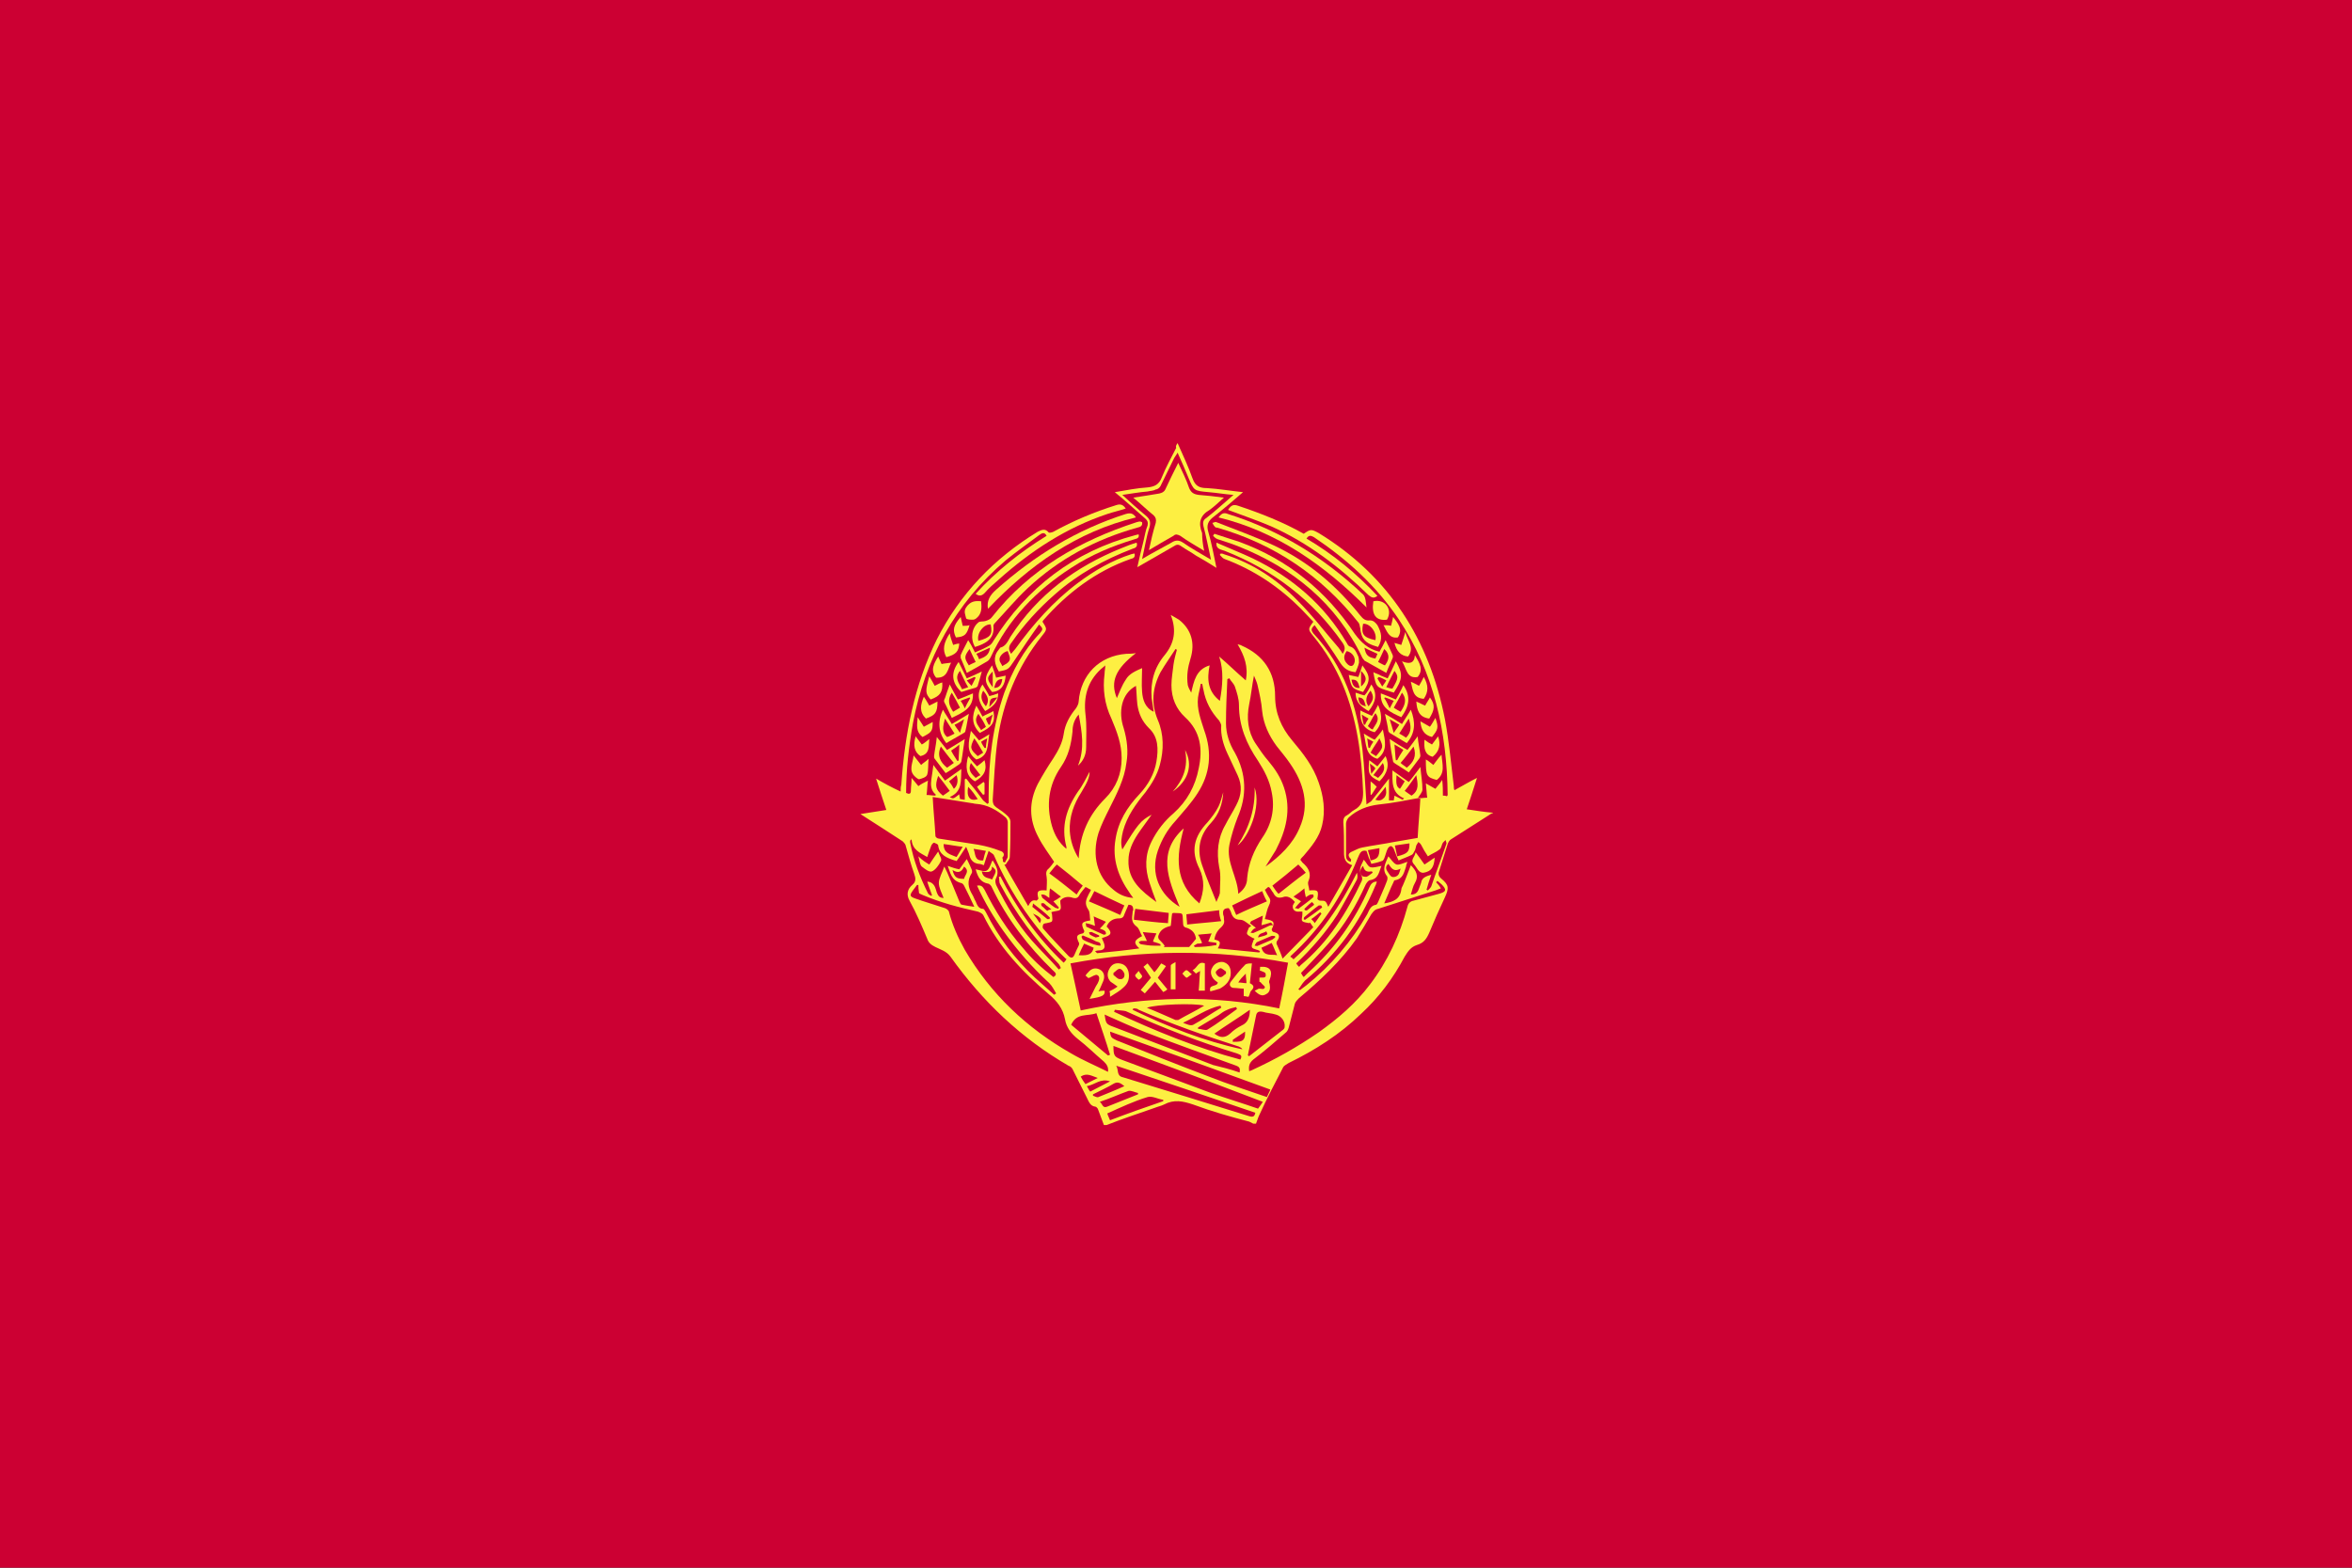 <?xml version="1.0" encoding="utf-8" ?>
<svg baseProfile="full" height="100px" version="1.1" width="150px" xmlns="http://www.w3.org/2000/svg" xmlns:ev="http://www.w3.org/2001/xml-events" xmlns:xlink="http://www.w3.org/1999/xlink"><rect width="100%" height="100%" fill="#333333" stroke="none"/><defs><clipPath id="mask0"><rect height="100" width="150" x="0" y="0" /></clipPath></defs><g clip-path="url(#mask0)"><rect fill="#cc0033" height="100" stroke="none" width="150" x="0" y="0" /></g><g transform="translate(53.263, 28.263) scale(0.435) rotate(0, 50.0, 50.0)"><path d="M 39.4,100.0 C 39.1,99.2 38.8,98.4 38.5,97.6 C 38.4,97.5 38.3,97.3 38.1,97.3 C 37.4,97.2 37.2,96.6 36.9,96.0 C 36.2,94.6 35.5,93.2 34.8,91.8 C 34.7,91.6 34.5,91.4 34.2,91.3 C 27.3,87.3 21.6,81.9 16.9,75.3 C 16.3,74.5 15.5,74.3 14.7,73.9 C 14.1,73.6 13.7,73.3 13.5,72.7 C 12.7,70.8 11.9,68.9 10.9,67.1 C 10.4,66.2 10.6,65.4 11.3,64.8 C 11.9,64.3 11.8,63.8 11.6,63.2 C 11.1,61.8 10.7,60.3 10.3,58.9 C 10.2,58.7 10,58.5 9.9,58.4 C 7.9,57.1 5.9,55.8 3.7,54.4 C 5.0,54.2 6.2,54.0 7.5,53.8 C 7.0,52.3 6.5,50.8 6.0,49.2 C 7.2,49.9 8.3,50.5 9.6,51.1 C 9.6,50.7 9.6,50.4 9.7,50.1 C 10.2,42.7 11.6,35.5 14.9,28.8 C 18.3,22.1 23.3,16.9 29.7,13 C 30.3,12.7 30.8,12.5 31.3,13.1 C 31.4,13.2 31.8,13.1 32.0,13 C 34.9,11.4 38.0,10.1 41.2,9.1 C 41.8,8.9 42.2,9 42.6,9.6 C 41.7,9.9 40.8,10.1 39.9,10.4 C 33.9,12.4 28.7,15.8 24.0,20 C 23.3,20.6 22.5,21.3 21.9,22 C 21.5,22.4 21.1,22.5 20.6,22.1 C 23.6,18.8 27.1,16 31.0,13.6 C 30.7,13 30.3,13.2 29.9,13.5 C 28.3,14.7 26.6,15.9 25.0,17.2 C 17.6,23.5 13.2,31.6 11.4,41.1 C 10.8,44.5 10.4,47.9 10.4,51.3 C 10.8,51.5 11.1,51.5 11.1,51.0 C 11.1,50.4 11.2,49.9 11.2,49.1 C 11.6,49.6 11.9,49.9 12.2,50.3 C 12.6,50 13.0,49.8 13.6,49.5 C 13.5,50.2 13.5,50.9 13.4,51.6 C 13.9,51.6 14.3,51.7 14.7,51.7 C 14.7,51.6 14.8,51.5 14.7,51.5 C 14,50.9 14,50.1 14.1,49.3 C 14.2,48.7 14.3,48 14.4,47.2 C 15,48.0 15.5,48.7 16.1,49.5 C 16.9,48.9 17.7,48.4 18.5,47.8 C 18.4,49.5 18.7,51.1 16.8,51.9 C 17.3,52.2 17.3,52.2 18.2,51.5 C 18.2,51.8 18.3,52.0 18.3,52.2 C 18.5,52.2 18.7,52.3 19.0,52.3 C 19.0,51.3 19.0,50.3 19.0,49.3 C 19.1,49.3 19.1,49.2 19.2,49.2 C 19.5,49.5 19.7,49.9 20.0,50.2 C 20.6,50.9 21.1,51.6 21.7,52.4 C 21.9,52.6 22.1,52.7 22.3,52.9 C 22.4,52.9 22.4,52.8 22.5,52.8 C 22.5,52.4 22.5,52.1 22.5,51.7 C 22.5,46.5 23.1,41.5 24.8,36.6 C 26.0,33.4 27.6,30.4 30.0,27.9 C 30.5,27.3 30.5,27.2 29.9,26.6 C 28.6,28.4 27.4,30.2 26.2,32.0 C 25.4,33.2 25.4,33.2 24.0,33.5 C 23.4,32.5 23.1,31.4 23.9,30.4 C 24.0,30.3 24.1,30.1 24.2,30.0 C 25.0,29.8 25.3,29.1 25.7,28.4 C 29.7,22.2 35.3,18.1 42.0,15.4 C 42.7,15.1 43.5,14.8 44.2,14.6 C 44.4,15.2 44.0,15.4 43.6,15.5 C 39.4,17.1 35.6,19.2 32.2,22.2 C 29.8,24.3 27.7,26.6 25.9,29.2 C 25.5,29.7 25.3,30.2 25.8,30.9 C 26.0,30.7 26.2,30.4 26.4,30.2 C 29,26.6 32.0,23.2 35.6,20.5 C 38.0,18.7 40.6,17.2 43.4,16.3 C 43.5,16.3 43.7,16.2 43.9,16.2 C 44.0,16.7 43.8,16.9 43.3,17.0 C 38.2,18.8 34.0,22.0 30.5,26.0 C 30.5,26.1 30.4,26.1 30.4,26.2 C 31.1,27.3 31.1,27.3 30.3,28.3 C 26.7,32.8 24.6,38.0 23.8,43.6 C 23.4,46.5 23.3,49.4 23.1,52.3 C 23.1,52.8 23.2,53.1 23.6,53.4 C 24.2,53.8 24.8,54.2 25.3,54.7 C 25.5,54.9 25.7,55.2 25.7,55.5 C 25.7,57.2 25.7,59 25.6,60.7 C 25.6,61.1 25.2,61.4 25,61.8 C 24.9,61.8 24.8,61.8 24.8,61.8 C 25.9,63.8 27.1,65.8 28.3,67.9 C 28.6,67.3 28.9,66.9 29.5,67.1 C 29.6,67.1 29.8,66.8 29.8,66.8 C 29.5,65.7 29.7,65.5 31,65.6 C 31,64.9 31.1,64.2 31,63.6 C 30.9,63.1 30.9,62.7 31.3,62.4 C 31.6,62.1 31.9,61.7 32.1,61.4 C 31.3,60.2 30.4,59 29.8,57.8 C 28.4,55.2 28.4,52.6 29.7,50 C 30.4,48.7 31.2,47.4 32,46.2 C 32.7,45.1 33.3,44 33.5,42.7 C 33.7,41.2 34.4,40 35.3,38.9 C 35.5,38.6 35.7,38.2 35.7,37.9 C 36,34.0 38.7,31.2 42.7,30.9 C 43.1,30.9 43.5,30.9 44.1,30.8 C 41.1,33.1 40.3,35.0 41.3,37.4 C 41.7,36.5 42,35.6 42.6,34.7 C 43.1,33.8 44.1,33.4 45,33 C 45,34.2 44.9,35.3 45,36.5 C 45.1,37.6 45.4,38.8 46.7,39.4 C 46.6,38.7 46.5,38 46.4,37.4 C 46.2,35 46.8,32.9 48.3,31.1 C 49.7,29.4 50.1,27.5 49.2,25.2 C 49.7,25.5 50.1,25.7 50.4,25.9 C 52.2,27.3 52.8,29.3 52.1,31.6 C 51.7,32.9 51.5,34.1 51.7,35.5 C 51.8,35.9 52,36.2 52.2,36.6 C 52.6,34.9 52.9,33.2 54.9,32.6 C 54.5,34.6 54.6,36.4 56.4,37.8 C 56.8,35.6 57,33.4 56.3,31.3 C 57.6,32.4 58.8,33.6 60.2,34.8 C 60.6,32.8 60,31.2 59,29.5 C 59.3,29.6 59.5,29.6 59.6,29.7 C 62.8,31.1 64.5,33.6 64.5,37.1 C 64.5,39.6 65.4,41.7 67,43.6 C 68.6,45.5 70.1,47.4 70.9,49.8 C 71.6,51.8 71.9,53.9 71.4,56 C 71,57.8 69.8,59.2 68.7,60.5 C 68.5,60.7 68.3,60.9 68.2,61.1 C 68.3,61.2 68.4,61.4 68.5,61.5 C 69.3,62.2 69.9,63 69.4,64.2 C 69.2,64.6 69.5,65.1 69.5,65.6 C 70.8,65.5 70.9,65.6 70.7,66.8 C 70.7,66.9 70.9,67.1 71.1,67.1 C 71.9,67.1 71.9,67.1 72.3,68.0 C 73.5,65.9 74.6,64.0 75.8,61.9 C 74.5,61.5 74.6,60.5 74.6,59.6 C 74.6,58.3 74.6,56.9 74.5,55.6 C 74.5,55.1 74.6,54.8 75.0,54.6 C 75.4,54.4 75.7,54.0 76.1,53.8 C 77.2,53.2 77.4,52.4 77.4,51.2 C 77.2,45.8 76.5,40.4 74.4,35.4 C 73.3,32.8 71.9,30.5 70.1,28.3 C 69.3,27.3 69.3,27.3 70.1,26.2 C 69.5,25.6 68.9,24.9 68.3,24.3 C 65.1,21.1 61.4,18.6 57.1,17 C 56.8,16.9 56.6,16.6 56.4,16.4 C 56.4,16.3 56.5,16.3 56.5,16.2 C 56.7,16.2 56.8,16.2 57,16.3 C 61.2,17.6 64.8,20 67.8,23.1 C 70.0,25.3 71.8,27.7 73.8,30 C 74.0,30.3 74.2,30.5 74.4,30.9 C 74.8,30.3 74.8,29.9 74.4,29.3 C 70.0,23.0 64.2,18.6 57.1,15.8 C 56.6,15.6 55.8,15.6 55.9,14.6 C 57.7,15.4 59.5,16.1 61.2,16.9 C 67.0,19.7 71.7,23.7 75.0,29.3 C 75.1,29.5 75.2,29.7 75.4,29.8 C 76.2,30.0 76.4,30.7 76.7,31.3 C 76.8,31.6 76.8,31.9 76.8,32.2 C 76.7,32.7 76.5,33.1 76.3,33.6 C 75.4,33.5 74.7,33.2 74.1,32.3 C 72.9,30.4 71.6,28.6 70.3,26.7 C 69.7,27.2 69.8,27.5 70.1,27.9 C 74.6,32.7 76.5,38.5 77.3,44.9 C 77.6,47.5 77.7,50.2 77.9,53 C 78.1,52.8 78.4,52.7 78.6,52.5 C 79.4,51.5 80.3,50.4 81.2,49.2 C 81.2,50.4 81.2,51.3 81.2,52.4 C 81.5,52.4 81.7,52.4 81.9,52.4 C 81.9,52.2 82,51.9 82,51.7 C 82.4,51.9 82.8,52.1 83.2,52.3 C 83.3,52.2 83.4,52.1 83.4,52.1 C 81.5,51.3 81.7,49.6 81.7,48 C 82.5,48.6 83.3,49.1 84.1,49.7 C 84.7,49 85.2,48.3 85.8,47.5 C 85.9,48.7 86.1,49.7 86.1,50.8 C 86.1,51.2 85.7,51.6 85.4,52.1 C 85.9,52.1 86.3,52.0 86.8,52.0 C 86.7,51.3 86.7,50.7 86.6,49.9 C 87.1,50.2 87.5,50.4 88.0,50.7 C 88.3,50.3 88.6,50 89.0,49.4 C 89.1,50.3 89.1,50.9 89.1,51.7 C 89.3,51.7 89.5,51.7 89.7,51.8 C 89.7,51.7 89.8,51.7 89.8,51.6 C 89.7,42.4 87.8,33.6 82.6,25.8 C 79.3,20.9 75.1,17.1 70.2,13.8 C 69.8,13.6 69.5,13.4 69.1,14 C 73,16.3 76.4,19.1 79.5,22.4 C 79,22.8 78.7,22.7 78.2,22.3 C 74,18.2 69.3,14.6 63.9,12.2 C 61.8,11.3 59.7,10.6 57.6,9.8 C 58.1,9.0 58.5,9.0 59.1,9.2 C 62.4,10.3 65.7,11.6 68.7,13.3 C 69.7,12.6 69.8,12.6 70.9,13.2 C 81.2,19.5 87.1,28.8 89.4,40.5 C 90.0,43.7 90.3,47.0 90.7,50.3 C 90.7,50.5 90.7,50.7 90.8,50.9 C 91.9,50.3 92.9,49.7 94.1,49.1 C 93.6,50.7 93.1,52.2 92.6,53.7 C 93.9,53.9 95.2,54.1 96.4,54.2 C 96.4,54.2 96.4,54.3 96.4,54.3 C 96.3,54.3 96.2,54.3 96.1,54.4 C 94.2,55.6 92.2,56.9 90.3,58.1 C 90.1,58.2 89.9,58.5 89.8,58.8 C 89.4,60.1 89.0,61.3 88.6,62.6 C 88.4,63.1 88.4,63.5 88.9,63.9 C 90,64.8 90,65.3 89.4,66.6 C 88.6,68.3 87.8,70.1 87.1,71.8 C 86.7,72.7 86.3,73.3 85.3,73.6 C 84.4,73.9 84.0,74.5 83.5,75.3 C 81.8,78.5 79.7,81.3 77.1,83.7 C 74.0,86.7 70.4,89 66.5,90.9 C 66.2,91.1 65.8,91.3 65.7,91.5 C 64.5,93.8 63.3,96.1 62.2,98.5 C 62.0,98.9 61.9,99.3 61.7,99.8 C 61.6,99.8 61.4,99.8 61.3,99.8 C 61.1,99.7 60.9,99.6 60.7,99.5 C 58.0,98.8 55.2,98.0 52.5,97.0 C 51.0,96.5 49.7,96.2 48.2,97.0 C 47.8,97.2 47.3,97.3 46.8,97.5 C 44.5,98.3 42.1,99.1 39.8,100.0 C 39.7,100.0 39.6,100.0 39.4,100.0 M 36.0,83.2 C 45.7,81.1 55.4,80.9 65.1,82.9 C 65.6,80.6 66.0,78.4 66.4,76.2 C 55.7,74.2 45.1,74.3 34.5,76.3 C 35.0,78.6 35.5,80.8 36.0,83.2 M 88.8,65.3 C 88.5,65.4 88.3,65.5 88.0,65.6 C 85.2,66.5 82.4,67.4 79.6,68.3 C 79.1,68.4 78.9,68.7 78.6,69.1 C 77.9,70.3 77.2,71.5 76.5,72.6 C 74.1,76.0 71.1,78.8 68.0,81.4 C 67.8,81.6 67.5,81.9 67.4,82.2 C 67.1,83.4 66.8,84.5 66.5,85.7 C 66.4,86 66.3,86.3 66.0,86.5 C 64.5,87.8 62.9,89.2 61.3,90.4 C 60.7,90.9 60.6,91.4 60.7,92.1 C 60.8,92.1 60.9,92.0 61,92.0 C 64.5,90.4 67.7,88.6 70.9,86.4 C 73.7,84.4 76.3,82.2 78.4,79.4 C 81.0,76.0 82.8,72.1 83.9,68.0 C 84.0,67.5 84.3,67.2 84.8,67.1 C 86,66.8 87.3,66.4 88.5,66.1 C 89.6,65.8 89.7,65.5 88.9,64.7 C 88.7,64.5 88.5,64.4 88.3,64.2 C 88.2,64.3 88.2,64.3 88.1,64.4 C 88.3,64.6 88.6,64.9 88.8,65.3 M 51.1,56.5 C 50.0,60.6 49.7,64.4 53.4,67.5 C 54.1,65.7 54.2,64.1 53.4,62.4 C 52.1,59.8 52.6,57.7 54.6,55.6 C 55.2,54.9 55.8,54.1 56.2,53.3 C 56.5,52.7 56.7,51.9 56.9,51.2 C 56.8,52.9 56.3,54.4 55.1,55.7 C 53.4,57.5 53,59.6 53.8,61.9 C 54.4,63.7 55.2,65.5 55.9,67.3 C 56,66.9 56.3,66.5 56.4,66 C 56.4,64.7 56.6,63.4 56.3,62.2 C 55.9,60 56.1,57.9 57.2,56 C 57.7,55 58.3,54.1 58.8,53.1 C 59.6,51.6 59.7,50.2 59,48.7 C 58.5,47.6 58,46.6 57.5,45.5 C 56.9,44.2 56.5,42.8 56.6,41.4 C 56.6,41.2 56.4,40.9 56.3,40.7 C 55.1,39.4 54.3,37.9 54,36.2 C 53.9,35.9 53.9,35.6 53.8,35.3 C 53.7,35.3 53.7,35.3 53.6,35.3 C 53.5,36 53.3,36.6 53.2,37.3 C 53,39 53.6,40.5 54.1,42.1 C 55.3,45.4 55,48.5 53.1,51.4 C 52.2,52.8 51,54.1 49.9,55.4 C 48.7,56.7 47.9,58.1 47.3,59.8 C 46.2,63.1 47.5,66.2 50.5,68.0 C 48.8,63.9 47.2,60.0 51.1,56.5 M 37.3,48.2 C 37.3,49.0 37.0,49.7 36.1,51.2 C 35,52.9 34.3,54.8 34.4,56.9 C 34.5,58.3 34.9,59.6 35.7,60.9 C 35.9,57.3 37.2,54.5 39.6,52.1 C 41.2,50.5 42,48.5 42,46.2 C 42,44.1 41.3,42.3 40.5,40.4 C 39.5,38.3 39.2,36.1 39.5,33.8 C 39.5,33.4 39.6,33.1 39.6,32.6 C 39.3,32.9 39.1,33 38.9,33.2 C 37,35 36.4,37.2 36.7,39.8 C 36.9,41.4 36.8,43 36.8,44.6 C 36.8,45.8 36.3,46.7 35.6,47.3 C 36.6,44.8 36.2,42.4 35.7,39.8 C 35,40.6 34.8,41.5 34.8,42.3 C 34.6,44.2 34.2,45.9 33.1,47.5 C 31.3,50.1 30.9,53.1 31.8,56.2 C 32.2,57.5 32.8,58.6 33.9,59.5 C 33.9,59.4 33.9,59.3 33.9,59.2 C 33.1,56.2 33.9,53.6 35.6,51.1 C 36.3,50.2 36.8,49.1 37.3,48.2 M 46.4,54.5 C 45.7,55.5 45.0,56.4 44.4,57.3 C 43.6,58.5 43.0,59.8 43.0,61.2 C 42.9,64.1 44.9,65.7 47.1,67.3 C 46.7,66.3 46.4,65.4 46.1,64.5 C 45.4,62.4 45.4,60.4 46.4,58.4 C 47.2,56.8 48.3,55.4 49.6,54.3 C 51.6,52.5 52.8,50.3 53.3,47.7 C 53.9,44.9 53.6,42.3 51.3,40.2 C 50,39 49.3,37.4 49.3,35.5 C 49.3,34.5 49.5,33.5 49.6,32.5 C 49.7,31.8 49.9,31 50.1,30.3 C 50.0,30.3 50.0,30.2 49.9,30.2 C 49.2,31.3 48.4,32.4 47.7,33.6 C 46.5,35.9 46.3,38.2 47.3,40.6 C 48.2,42.7 48.2,45 47.6,47.2 C 47.2,48.7 46.4,50 45.5,51.2 C 44.1,52.9 42.8,54.7 42.2,56.9 C 42,57.8 41.8,58.6 42.1,59.6 C 44.3,56.0 44.8,55.3 46.4,54.5 M 12.2,64.8 C 12.1,64.8 12.0,64.8 12.0,64.8 C 11.8,65.1 11.6,65.3 11.4,65.6 C 10.9,66.3 10.9,66.5 11.8,66.8 C 13.2,67.3 14.6,67.7 16.1,68.2 C 16.4,68.3 16.7,68.6 16.7,68.8 C 17.2,70.7 18,72.5 19,74.3 C 22.8,80.8 28.1,85.8 34.6,89.5 C 36.3,90.5 38.2,91.3 40.0,92.2 C 40.1,91.5 39.8,91.1 39.4,90.7 C 38.1,89.6 36.9,88.4 35.6,87.4 C 34.6,86.6 33.9,85.7 33.7,84.5 C 33.4,82.9 32.5,81.8 31.3,80.8 C 27.4,77.5 24,73.9 21.7,69.2 C 21.6,69.0 21.2,68.8 20.9,68.7 C 18.2,68.1 15.5,67.4 12.9,66.3 C 12.7,66.2 12.4,66.1 12.3,66.0 C 12.2,65.4 12.2,65.1 12.2,64.8 M 43.7,66.7 C 43.5,66.4 43.3,66.2 43.2,66.0 C 41.5,63.6 40.6,61.0 41.1,58.1 C 41.5,55.5 42.8,53.4 44.6,51.5 C 45.9,50.1 46.8,48.5 47.1,46.7 C 47.4,44.9 47.4,43.1 46.0,41.8 C 45.0,40.8 44.5,39.7 44.3,38.3 C 44.2,37.4 44.2,36.6 44.1,35.6 C 43,36.2 42.4,37.1 42.1,38.2 C 41.8,39.4 41.9,40.6 42.3,41.8 C 42.8,43.5 43.0,45.2 42.7,46.9 C 42.4,49.3 41.3,51.4 40.2,53.6 C 39.6,54.8 39,56 38.6,57.2 C 37.6,60.5 38.4,63.6 40.8,65.5 C 41.5,66.1 42.4,66.6 43.7,66.7 M 11.2,58.1 C 11.1,58.2 11.1,58.2 11.0,58.3 C 11.0,58.4 11.0,58.5 11.0,58.6 C 11.5,61.2 12.4,63.6 13.6,66.0 C 13.7,66.2 13.9,66.3 14.1,66.4 C 14.1,66.4 14.2,66.3 14.2,66.3 C 14.0,65.7 13.7,65 13.5,64.3 C 14.6,64.4 14.7,65.3 14.9,65.9 C 15.1,66.4 15.3,66.7 15.9,66.7 C 15.6,65.9 15.2,65.2 15.2,64.5 C 15.2,63.8 15.7,63.0 16.0,62.1 C 16.2,62.5 16.3,62.7 16.4,62.9 C 17.0,64.3 17.6,65.7 18.2,67.2 C 18.3,67.4 18.4,67.7 18.6,67.7 C 19.1,67.8 19.7,67.9 20.4,68.0 C 19.9,66.9 19.4,65.9 18.9,64.9 C 18.8,64.7 18.6,64.5 18.4,64.5 C 17.0,64.1 16.9,63.0 16.5,62.0 C 17.1,62.2 17.6,62.4 18.2,62.5 C 18.6,62.0 18.9,61.5 19.3,61.0 C 19.6,61.6 19.8,62.0 20.0,62.5 C 20.1,62.7 20.1,63.0 20.0,63.1 C 19.3,64.2 19.5,65.2 20.1,66.2 C 20.3,66.5 20.4,66.9 20.6,67.2 C 20.8,67.7 21.0,68.3 21.7,68.3 C 21.8,68.3 22,68.6 22.1,68.8 C 23.9,72.4 26.3,75.6 29.3,78.4 C 30.2,79.2 31.2,80.1 32.1,80.9 C 32.2,80.8 32.3,80.8 32.4,80.7 C 32.1,80.2 31.8,79.6 31.4,79.2 C 28.9,76.9 26.7,74.4 24.7,71.6 C 23.2,69.5 21.9,67.3 20.8,64.9 C 21.4,64.8 21.6,65 21.9,65.5 C 23.4,68.5 25.2,71.4 27.5,74 C 28.8,75.6 30.3,77 32.0,78.3 C 32.7,77.9 32.2,77.6 31.9,77.3 C 28.3,73.8 25.2,69.8 23.0,65.2 C 22.9,64.9 22.6,64.6 22.4,64.6 C 21.3,64.4 20.9,63.6 20.6,62.5 C 21.2,62.6 21.8,62.9 22.2,62.7 C 22.6,62.5 22.8,61.8 23.0,61.3 C 23.0,61.3 23.1,61.3 23.1,61.2 C 23.6,62 24.1,62.8 23.6,63.8 C 23.4,64.1 23.5,64.7 23.7,65.0 C 25.1,67.8 26.7,70.5 28.8,72.9 C 30.1,74.4 31.5,75.7 32.8,77.2 C 32.9,77.1 33,77.0 33.1,77.0 C 33.0,76.8 32.9,76.5 32.7,76.3 C 29.3,72.8 26.5,69.0 24.2,64.7 C 24,64.4 24.1,64.0 24,63.6 C 24.1,63.6 24.2,63.6 24.2,63.5 C 26.6,68.2 29.6,72.5 33.5,76.2 C 33.7,76.0 33.8,75.9 33.9,75.7 C 33.9,75.6 33.8,75.6 33.8,75.6 C 29.3,71.3 25.8,66.2 23.3,60.5 C 23.2,60.2 22.8,60.1 22.5,59.8 C 22.2,60.6 22,61.3 21.8,61.9 C 21.5,61.8 21.3,61.7 21,61.7 C 20.3,61.6 19.9,61.2 19.7,60.5 C 19.6,60.1 19.4,59.7 19.2,59.2 C 18.7,60.0 18.2,60.7 17.8,61.3 C 17.6,61.2 17.6,61.2 17.5,61.2 C 16.3,60.8 15.3,60.4 15.1,59.0 C 15.1,58.8 14.7,58.7 14.5,58.6 C 14.4,58.6 14.2,58.8 14.1,59.0 C 13.9,59.5 13.7,60.1 13.5,60.7 C 12.5,60.1 11.3,59.7 11.2,58.1 M 59.1,66.1 C 59.9,65.5 60.4,64.8 60.4,63.8 C 60.6,61.6 61.4,59.7 62.6,57.9 C 64.0,55.9 64.5,53.6 64.0,51.2 C 63.7,49.5 62.9,48 62.0,46.6 C 60.3,44.1 59.2,41.5 59.2,38.4 C 59.2,37.5 58.9,36.6 58.6,35.7 C 58.4,35.2 58.0,34.9 57.8,34.5 C 57.7,34.5 57.6,34.6 57.5,34.6 C 57.4,36.8 57.3,38.9 57.3,41.1 C 57.3,42.6 57.8,44.1 58.6,45.4 C 60.3,48.5 60.4,51.7 59.0,54.9 C 58.5,56.2 58.1,57.5 57.8,58.9 C 57.3,61.5 59.0,63.6 59.1,66.1 M 67.9,80.1 C 68.0,80.1 68.0,80.2 68.1,80.2 C 68.2,80.2 68.2,80.2 68.3,80.1 C 68.6,79.9 68.8,79.7 69.1,79.5 C 72.7,76.6 75.7,73.1 78,69.1 C 78.3,68.5 78.5,67.8 79.3,67.7 C 79.4,67.7 79.5,67.5 79.6,67.3 C 80,66.3 80.5,65.3 80.9,64.2 C 81.0,64 81.0,63.6 80.9,63.5 C 80.1,62.5 80.7,61.6 81.1,60.6 C 81.5,61 81.8,61.6 82.3,61.8 C 82.7,61.9 83.3,61.6 83.9,61.4 C 83.8,61.7 83.7,61.9 83.7,62.1 C 83.4,62.9 83.3,63.9 82.1,64.1 C 82,64.1 81.9,64.2 81.9,64.3 C 81.4,65.3 81.0,66.4 80.5,67.5 C 81.8,67.3 82.8,66.9 83.0,65.5 C 83.0,65.2 83.2,65.0 83.3,64.7 C 83.7,63.8 84.0,62.9 84.4,61.9 C 85.2,62.7 85.6,63.5 85,64.5 C 84.7,65.0 84.6,65.6 84.4,66.2 C 85.1,66.2 85.4,65.9 85.6,65.3 C 85.7,65.0 85.8,64.8 85.9,64.5 C 86,63.7 86.7,63.5 87.4,63.3 C 87.1,64.1 86.9,64.8 86.7,65.5 C 86.8,65.5 86.8,65.6 86.9,65.6 C 87.1,65.4 87.3,65.2 87.4,65.0 C 88.1,62.9 88.9,60.9 89.6,58.8 C 89.7,58.6 89.5,58.4 89.5,58.2 C 89.4,58.3 89.2,58.5 89.1,58.6 C 88.9,58.9 88.9,59.4 88.6,59.6 C 88.1,60 87.5,60.2 86.9,60.6 C 86.5,60 86.2,59.5 85.9,58.9 C 85.8,58.7 85.6,58.6 85.5,58.5 C 85.4,58.7 85.3,58.8 85.2,59 C 85.1,59.3 85.1,59.6 84.9,59.9 C 84.8,60.1 84.7,60.3 84.5,60.4 C 83.9,60.7 83.3,60.9 82.6,61.2 C 82.3,60.6 82.1,60 81.9,59.5 C 81.8,59.3 81.6,59.1 81.5,59.1 C 81.3,59.1 81.1,59.3 81,59.5 C 80.8,59.9 80.7,60.4 80.5,60.9 C 80.4,61.1 80.3,61.3 80.1,61.3 C 79.6,61.5 79.1,61.6 78.6,61.7 C 78.5,61.3 78.3,61 78.2,60.7 C 78.1,60.4 78,60.1 77.9,59.8 C 77,59.6 76.9,60.3 76.6,60.9 C 74.4,66.4 71.2,71.2 66.8,75.2 C 66.8,75.2 66.8,75.3 66.7,75.3 C 66.9,75.4 67,75.5 67.2,75.7 C 71.2,72.1 74.1,67.8 76.5,63 C 76.6,63.4 76.6,63.7 76.5,64 C 75.5,65.8 74.6,67.5 73.6,69.2 C 71.9,71.8 69.9,74.1 67.6,76.3 C 67.7,76.5 67.8,76.6 68,76.8 C 68.1,76.7 68.2,76.7 68.2,76.6 C 72.3,73.2 75,68.9 77.2,64.2 C 77.3,64 77.3,63.6 77.1,63.3 C 76.7,62.4 77.2,61.8 77.5,61.1 C 77.9,61.5 78.1,62.1 78.5,62.2 C 79,62.3 79.5,62.1 80.1,62 C 79.7,62.9 79.7,63.9 78.4,64.1 C 78.2,64.1 77.9,64.5 77.8,64.7 C 76.4,67.8 74.7,70.7 72.4,73.3 C 71.1,74.8 69.7,76.2 68.3,77.7 C 68.4,77.9 68.5,78.1 68.7,78.3 C 68.9,78.1 69.1,77.9 69.3,77.7 C 73.2,74.2 76.2,70 78.3,65.2 C 78.5,64.7 78.8,64.3 79.4,64.3 C 79.4,64.3 79.4,64.4 79.4,64.4 C 79.3,64.6 79.3,64.8 79.2,64.9 C 76.9,70.4 73.5,75 68.9,78.8 C 68.4,79.3 68.2,79.8 67.9,80.1 M 85.8,52.0 C 83.7,52.4 81.7,52.8 79.7,53.0 C 78.0,53.2 76.5,53.8 75.3,54.9 C 75.1,55.1 74.9,55.5 74.9,55.8 C 74.9,57.4 74.9,58.9 74.9,60.5 C 74.9,61.0 75.1,61.3 75.6,61.4 C 75.6,61.2 75.7,61.0 75.6,61.0 C 74.9,60.3 75.5,60.0 76.0,59.8 C 76.4,59.6 76.8,59.4 77.3,59.3 C 78.8,59.0 80.4,58.8 81.9,58.5 C 83.1,58.3 84.2,58.1 85.4,57.9 C 85.5,55.9 85.7,54.0 85.8,52.0 M 24.6,61.4 C 24.7,61.4 24.8,61.5 24.9,61.5 C 25,61.2 25.3,60.9 25.3,60.6 C 25.3,58.9 25.3,57.3 25.3,55.6 C 25.3,55.4 25.2,55.1 25.0,54.9 C 23.7,53.8 22.3,53.0 20.6,52.9 C 20.4,52.9 20.2,52.8 20.0,52.8 C 18.1,52.5 16.3,52.2 14.3,51.9 C 14.4,53.9 14.6,55.7 14.7,57.6 C 14.7,57.8 15,58.0 15.2,58.0 C 17.1,58.3 19.1,58.6 21.0,58.9 C 22.1,59.1 23.2,59.4 24.2,59.8 C 24.6,59.9 25.0,60.3 24.5,60.8 C 24.6,61.0 24.6,61.2 24.6,61.4 M 63.1,62.1 C 65.2,60.6 67.1,58.8 68.1,56.4 C 69.6,53.0 68.7,49.9 66.7,47.0 C 66.1,46.1 65.4,45.3 64.7,44.4 C 63.6,42.9 62.8,41.2 62.6,39.3 C 62.5,38.0 62.2,36.7 61.9,35.4 C 61.8,35.0 61.6,34.6 61.4,34.1 C 61.1,35.6 61,36.9 60.7,38.3 C 60.3,40.3 60.5,42.3 61.6,44 C 62.2,44.9 62.8,45.8 63.5,46.6 C 64.5,47.8 65.3,49 65.8,50.5 C 66.9,53.8 66.1,56.8 64.6,59.7 C 64.1,60.5 63.6,61.3 63.1,62.1 M 33.0,67.1 C 33.0,67.7 33.2,68.1 33.0,68.4 C 32.9,68.6 32.4,68.6 32.0,68.7 C 31.9,68.7 31.7,68.8 31.7,68.8 C 31.7,68.9 31.8,69 31.8,69.2 C 31.8,69.5 31.9,69.9 31.8,70.1 C 31.7,70.3 31.3,70.3 31.0,70.4 C 30.8,70.4 30.5,70.5 30.5,70.6 C 30.4,70.8 30.4,71.1 30.5,71.2 C 31.7,72.6 33.0,73.9 34.2,75.2 C 34.6,75.6 34.9,75.5 35.1,75 C 35.3,74.5 35.5,74.1 35.7,73.7 C 35.8,73.5 35.8,73.3 35.7,73.2 C 35.3,72.3 35.4,72.1 36.3,71.9 C 36.4,71.9 36.6,71.6 36.5,71.5 C 36,70.4 36.1,70.2 37.4,70 C 37.3,69.5 37.4,68.8 37.1,68.4 C 36.5,67.5 36.8,66.9 37.2,66.1 C 37.3,65.9 37.4,65.8 37.5,65.5 C 37.2,65.4 37,65.2 36.7,65.1 C 36.4,65.5 36,65.9 35.8,66.3 C 35.6,66.7 35.3,66.8 34.9,66.7 C 34.1,66.4 33.4,66.6 33.0,67.1 M 69.6,70.3 C 69.6,70.3 69.5,70.4 69.5,70.4 C 69.1,70.3 68.7,70.3 68.5,70.1 C 68.3,69.9 68.5,69.5 68.5,69.1 C 68.5,69.0 68.5,68.9 68.5,68.7 C 68.4,68.7 68.2,68.7 68.1,68.7 C 67.4,68.8 67.0,68.4 67.1,67.8 C 67.2,67.6 67.3,67.4 67.4,67.3 C 66.9,66.7 66.3,66.3 65.6,66.6 C 64.8,66.8 64.5,66.5 64.2,65.9 C 64,65.7 63.9,65.4 63.7,65.2 C 63.7,65.2 63.6,65.1 63.5,65.1 C 63.3,65.2 63.2,65.4 63,65.5 C 63.2,65.9 63.4,66.3 63.6,66.6 C 63.9,67 63.8,67.4 63.6,67.8 C 63.3,68.4 63.2,69.1 63,69.8 C 64.4,70 64.5,70.3 64,71.3 C 64,71.4 64.1,71.7 64.3,71.7 C 65.1,71.9 65.3,72.3 64.8,73 C 64.7,73.1 64.7,73.3 64.7,73.4 C 65,74.1 65.3,74.7 65.6,75.6 C 67.2,74.0 68.6,72.5 70.1,71.0 C 69.8,70.6 69.7,70.4 69.6,70.3 M 40.8,88.4 C 40.8,89.9 40.9,90.0 42.2,90.5 C 46.5,92.1 50.8,93.7 55.1,95.3 C 57.4,96.1 59.7,96.8 62,97.6 C 62.3,97.2 62.5,96.9 62.7,96.6 C 55.4,93.8 48.1,91.1 40.8,88.4 M 63.8,94.8 C 55.9,91.9 48.1,89.1 40.3,86.3 C 40.4,87.2 40.5,87.2 41.3,87.6 C 45.8,89.4 50.3,91.2 54.8,92.9 C 57.6,94 60.4,94.9 63.3,95.9 C 63.5,95.4 63.7,95.1 63.8,94.8 M 56.1,74.1 C 58.2,74.3 60.2,74.5 62.2,74.7 C 62.2,74.6 62.2,74.6 62.3,74.5 C 62.1,74.4 61.9,74.3 61.8,74.3 C 61.5,74.2 61.1,74.1 61.1,73.9 C 61.0,73.7 61.2,73.3 61.3,73 C 61.3,72.9 61.4,72.8 61.5,72.7 C 61.4,72.6 61.2,72.6 61.1,72.5 C 60.8,72.3 60.5,72.2 60.4,72 C 60.3,71.8 60.5,71.5 60.6,71.2 C 60.6,71.1 60.7,71 61,70.8 C 60.4,70.4 59.9,69.9 59.4,69.9 C 58.5,69.9 58.2,69.4 58,68.7 C 57.9,68.5 57.8,68.3 57.7,68.2 C 56.9,68.2 56.8,68.6 56.9,69.2 C 57,69.4 57,69.6 57,69.8 C 57.1,70.3 57,70.6 56.6,71 C 56,71.5 55.7,72.1 55.6,72.8 C 56.5,73.0 56.6,73.2 56.1,74.1 M 43.0,67.7 C 42.8,68.2 42.6,68.6 42.4,69.1 C 42.3,69.5 42.1,69.7 41.6,69.7 C 40.8,69.7 40.1,70.1 39.8,70.9 C 41.1,72.2 39.8,72.3 39.1,72.6 C 39.3,73.1 39.5,73.4 39.5,73.8 C 39.5,74.3 39.0,74.4 38.6,74.4 C 38.4,74.4 38.2,74.5 38.1,74.5 C 38.2,74.6 38.3,74.7 38.4,74.8 C 40.5,74.6 42.5,74.4 44.6,74.1 C 43.7,73.3 43.8,72.9 45.0,72.3 C 44.7,71.8 44.6,71.2 44.2,70.9 C 43.4,70.3 43.5,69.7 43.6,68.9 C 43.6,68.8 43.6,68.6 43.7,68.5 C 43.7,68.0 43.6,67.7 43.0,67.7 M 41.2,91.3 C 41.6,91.9 41.2,92.8 42.2,93.0 C 48.4,94.9 54.6,96.8 60.7,98.7 C 61.3,98.9 61.5,98.7 61.6,98.2 C 54.8,95.9 48.1,93.6 41.2,91.3 M 60.5,89.8 C 60.6,89.8 60.6,89.9 60.7,89.9 C 62.4,88.6 64.0,87.3 65.7,86 C 65.8,85.9 65.9,85.8 65.9,85.6 C 66.0,84.8 65.4,84 64.6,83.8 C 64,83.6 63.3,83.6 62.7,83.4 C 62.1,83.3 61.8,83.4 61.7,84 C 61.3,85.9 60.9,87.9 60.5,89.8 M 59.3,92.3 C 59.4,91.7 59.3,91.5 58.8,91.3 C 54.4,89.7 49.9,88.1 45.5,86.4 C 43.5,85.6 41.5,84.7 39.5,83.8 C 39.7,85.1 39.7,85.2 40.8,85.6 C 45.7,87.5 50.5,89.3 55.4,91.2 C 56.6,91.5 57.9,91.8 59.3,92.3 M 48.3,73.7 C 48.3,73.8 48.2,73.8 48.2,73.9 C 49.5,73.9 50.8,73.9 51.9,73.9 C 52.3,73.4 52.6,73.1 52.9,72.7 C 52.8,71.9 52.4,71.4 51.6,71.1 C 51.1,71.0 51.0,70.8 51.0,70.3 C 50.9,68.7 51.1,69.0 49.6,68.9 C 49.6,68.9 49.5,68.9 49.4,69 C 49.3,69.6 49.3,70.2 49.2,70.8 C 48.4,71 47.7,71.3 47.4,72.2 C 47.3,72.4 47.4,72.7 47.5,72.8 C 47.8,73.1 48.1,73.4 48.3,73.7 M 34.6,85.3 C 36.4,86.8 38.2,88.3 40.0,89.8 C 40.1,89.8 40.2,89.7 40.3,89.7 C 39.7,87.7 39.0,85.7 38.3,83.6 C 37.0,84.1 35.4,83.5 34.6,85.3 M 41.0,83.1 C 41.0,83.2 40.9,83.3 40.9,83.4 C 46.9,86.2 53.0,88.7 59.4,90.4 C 59.8,89.7 59.3,89.7 58.9,89.5 C 53.3,87.8 47.9,85.7 42.6,83.3 C 42.2,83.2 41.6,83.2 41.0,83.1 M 45.7,82.8 C 47.2,83.4 48.5,84.0 49.9,84.6 C 50,84.6 50.2,84.6 50.3,84.6 C 51.5,83.9 52.8,83.3 54.1,82.5 C 52.7,82.1 47.1,82.3 45.7,82.8 M 39.9,98.3 C 40.0,98.7 40.2,99.0 40.3,99.3 C 42.9,98.3 45.5,97.4 48.1,96.5 C 48.1,96.4 48.1,96.4 48.1,96.3 C 47.3,96.2 46.5,95.7 45.8,95.9 C 43.8,96.5 41.9,97.4 39.9,98.3 M 43.7,82.9 C 43.7,83.0 43.7,83.0 43.6,83.1 C 48.8,85.6 54.1,87.7 59.7,88.9 C 59.6,88.7 59.4,88.6 59.2,88.5 C 54.2,86.9 49.3,85.2 44.5,83.1 C 44.3,82.9 44.0,82.9 43.7,82.9 M 56.3,68.5 C 54.7,68.7 53.1,68.9 51.5,69.1 C 51.5,69.7 51.6,70.1 51.6,70.6 C 53.3,70.4 54.9,70.3 56.6,70.1 C 56.4,69.6 56.3,69.1 56.3,68.5 M 65.0,66.1 C 66.4,65.0 67.6,64 69.0,63 C 68.6,62.5 68.3,62.2 67.9,61.8 C 66.6,62.9 65.4,63.9 64.1,64.9 C 64.4,65.3 64.6,65.7 65.0,66.1 M 63.3,67.2 C 63.0,66.7 62.8,66.2 62.6,65.7 C 61.1,66.4 59.6,67.1 58.2,67.8 C 58.4,68.3 58.6,68.7 58.8,69.2 C 60.2,68.5 61.7,67.9 63.3,67.2 M 37.2,67.2 C 38.8,67.9 40.3,68.5 41.8,69.2 C 42,68.7 42.2,68.2 42.4,67.8 C 40.9,67.1 39.4,66.4 38,65.7 C 37.7,66.3 37.5,66.7 37.2,67.2 M 36.3,64.9 C 35.0,63.8 33.8,62.8 32.5,61.8 C 32.1,62.2 31.8,62.6 31.4,63.1 C 32.8,64.1 34.0,65.1 35.4,66.2 C 35.7,65.7 35.9,65.4 36.3,64.9 M 48.8,70.4 C 48.8,69.9 48.9,69.4 48.9,68.9 C 47.2,68.7 45.7,68.5 44.0,68.3 C 43.9,68.9 43.8,69.4 43.8,69.9 C 45.6,70.1 47.1,70.3 48.8,70.4 M 60.8,83.1 C 59.1,84.3 57.3,85.4 55.6,86.6 C 56.4,87.2 57.1,87.3 57.9,86.6 C 58.4,86.1 59,85.7 59.6,85.4 C 60.5,85.0 60.8,84.2 60.8,83.1 M 44.4,95.5 C 44.4,95.4 44.4,95.4 44.4,95.3 C 43.9,95.2 43.4,94.9 43.0,95.0 C 41.6,95.5 40.3,96.1 38.8,96.6 C 39.2,96.9 39.2,97.6 39.9,97.3 C 41.4,96.7 42.9,96.1 44.4,95.5 M 58.9,83.0 C 58.9,82.9 58.8,82.8 58.8,82.7 C 58.4,82.8 57.9,82.9 57.5,83.1 C 57.0,83.3 56.6,83.6 56.2,83.9 C 55.2,84.5 54.2,85.1 53.2,85.7 C 53.2,85.8 53.2,85.9 53.2,85.9 C 53.7,85.9 54.3,86.2 54.6,86.0 C 56.1,85.1 57.5,84.0 58.9,83.0 M 56.6,82.8 C 56.6,82.7 56.5,82.6 56.5,82.5 C 54.5,82.9 52.8,84.2 51.0,85.0 C 51.5,85.2 52.1,85.5 52.5,85.3 C 53.8,84.6 55.2,83.6 56.6,82.8 M 37.8,95.5 C 37.8,95.6 37.8,95.6 37.8,95.7 C 38.1,95.8 38.4,96.0 38.6,95.9 C 39.8,95.4 41.1,94.9 42.4,94.3 C 41.9,93.9 41.5,93.6 40.9,93.9 C 39.9,94.5 38.8,95.0 37.8,95.5 M 47.1,71.9 C 46.4,71.8 45.8,71.8 45.1,71.7 C 45.3,72.2 45.5,72.5 45.7,73.0 C 45.4,73.0 45.2,73.0 44.9,73.0 C 44.8,73.0 44.6,73.1 44.5,73.2 C 44.6,73.3 44.7,73.5 44.9,73.5 C 45.5,73.6 46.1,73.7 46.8,73.7 C 47.1,73.7 47.4,73.7 47.7,73.7 C 47.7,73.6 47.7,73.5 47.7,73.5 C 47.5,73.4 47.3,73.3 47.2,73.3 C 47.0,73.2 46.8,73.2 46.6,73.1 C 46.7,72.7 46.9,72.4 47.1,71.9 M 62.5,70.7 C 62.6,70.2 62.6,69.9 62.7,69.3 C 62.0,69.6 61.5,69.9 61.0,70.1 C 60.9,70.2 60.9,70.3 60.8,70.4 C 61.1,70.6 61.4,70.9 61.7,71.1 C 61.6,71.1 61.4,71.2 61.2,71.4 C 61.1,71.5 61,71.7 60.9,71.8 C 61.1,71.8 61.3,71.9 61.4,71.8 C 62.1,71.5 62.8,71.2 63.6,70.8 C 63.8,70.7 64.0,70.7 64.2,70.7 C 64.1,70.6 64.0,70.4 63.9,70.3 C 63.3,70.5 62.9,70.6 62.5,70.7 M 53.8,73.3 C 53.6,73.4 53.3,73.4 53.1,73.4 C 52.9,73.5 52.8,73.6 52.6,73.7 C 52.6,73.8 52.7,73.8 52.7,73.9 C 53.8,73.9 54.9,73.8 55.9,73.6 C 55.9,73.5 55.9,73.4 55.9,73.3 C 55.5,73.2 55.1,73.2 54.7,73.1 C 54.9,72.7 55,72.3 55.2,71.9 C 54.5,72 53.9,72 53.2,72.1 C 53.5,72.5 53.6,72.9 53.8,73.3 M 36.7,70.4 C 36.8,70.6 36.8,70.8 36.8,70.9 C 37.6,71.3 38.5,71.7 39.4,72.1 C 39.5,72.1 39.7,72 39.7,72 C 39.7,71.9 39.7,71.7 39.6,71.6 C 39.4,71.4 39.1,71.3 38.8,71.2 C 39.1,70.9 39.4,70.6 39.7,70.2 C 39.1,69.9 38.5,69.7 37.9,69.4 C 38,69.9 38,70.3 38.1,70.8 C 37.6,70.6 37.3,70.5 36.7,70.4 M 32.0,67.2 C 32.4,67.0 32.7,66.8 33.1,66.5 C 32.5,66.1 32.1,65.7 31.5,65.3 C 31.4,65.8 31.4,66.2 31.4,66.7 C 31.2,66.6 31.0,66.4 30.8,66.3 C 30.6,66.2 30.4,66.2 30.2,66.2 C 30.3,66.4 30.3,66.6 30.4,66.7 C 31,67.2 31.6,67.7 32.2,68.1 C 32.3,68.2 32.6,68.2 32.7,68.3 C 32.7,68.2 32.8,68.2 32.8,68.1 C 32.5,67.8 32.3,67.5 32.0,67.2 M 68.3,67.2 C 68.0,67.5 67.7,67.8 67.4,68.2 C 67.7,68.2 67.8,68.3 67.9,68.3 C 68.7,67.7 69.4,67.2 70.1,66.6 C 70.2,66.5 70.1,66.3 70.1,66.2 C 70.0,66.2 69.8,66.2 69.7,66.2 C 69.4,66.3 69.2,66.5 69,66.6 C 68.9,66.1 68.8,65.7 68.8,65.3 C 68.2,65.8 67.8,66.1 67.2,66.5 C 67.6,66.8 67.9,66.9 68.3,67.2 M 18.7,59.2 C 17.7,59.1 16.8,58.9 15.9,58.8 C 15.9,60.2 16.9,60.3 17.8,60.7 C 18.1,60.2 18.4,59.7 18.7,59.2 M 85.2,48.7 C 84.6,49.5 84.1,50.3 83.5,51.0 C 83.9,51.3 84.2,51.5 84.5,51.7 C 85.7,50.9 85.4,49.9 85.2,48.7 M 15.1,48.8 C 14.6,50.3 14.7,50.8 15.8,51.7 C 16.1,51.5 16.4,51.3 16.8,51 C 16.2,50.2 15.7,49.5 15.1,48.8 M 82.4,60.6 C 84.0,60.2 84.2,59.9 84.2,58.7 C 83.5,58.8 82.8,58.9 82.1,59.0 C 82.1,59.1 82,59.2 82.1,59.2 C 82.2,59.7 82.3,60.1 82.4,60.6 M 35.7,75.1 C 37.2,75.2 37.7,74.9 37.9,74.0 C 37.4,73.8 37,73.6 36.5,73.4 C 36.2,74.0 35.9,74.6 35.7,75.1 M 64.8,75.1 C 64.5,74.5 64.3,73.9 64.0,73.3 C 63.4,73.6 63.0,73.8 62.5,74.0 C 62.9,75.4 64.0,74.9 64.8,75.1 M 25.3,30.5 C 24.7,30.6 24.0,31.3 24.1,31.8 C 24.1,32.1 24.4,32.4 24.5,32.7 C 24.8,32.5 25.1,32.4 25.3,32.2 C 25.9,31.7 25.5,31.2 25.3,30.5 M 75.0,30.5 C 74.5,31.2 74.5,31.8 75.1,32.4 C 75.5,32.8 75.9,32.8 76.1,32.3 C 76.4,31.6 75.9,30.7 75.0,30.5 M 36.9,94.3 C 37.1,94.6 37.2,94.9 37.4,95.1 C 38.4,94.6 39.3,94.1 40.3,93.6 C 38.9,93.1 38.1,94.1 36.9,94.3 M 78.5,61.2 C 79.5,61.0 79.8,60.7 79.8,59.4 C 79.2,59.5 78.7,59.6 78.1,59.7 C 78.3,60.3 78.4,60.7 78.5,61.2 M 17.2,62.6 C 17.5,63.7 17.8,63.9 18.9,63.9 C 19.0,63.3 19.8,62.8 18.9,62.1 C 18.6,62.8 18.1,63.2 17.2,62.6 M 38.5,93.1 C 37.6,92.8 36.9,92.3 36.0,92.9 C 36.2,93.3 36.4,93.6 36.7,94 C 37.3,93.7 37.9,93.4 38.5,93.1 M 20.3,59.5 C 20.6,60.3 20.4,61.3 21.7,61.2 C 21.8,60.8 21.9,60.3 22.1,59.8 C 21.5,59.7 21.0,59.6 20.3,59.5 M 21.5,62.8 C 21.7,63.9 22.5,63.7 23.0,64.0 C 23.7,62.7 23.7,62.7 23.0,62.1 C 23.0,63.0 22.3,63.0 21.5,62.8 M 81.1,61.7 C 80.4,62.3 81.0,62.8 81.3,63.3 C 81.5,63.6 81.7,63.7 82.1,63.6 C 82.7,63.4 82.7,63.0 82.9,62.4 C 81.8,63.0 81.5,62.2 81.1,61.7 M 64.5,72.5 C 64.5,72.4 64.5,72.4 64.5,72.3 C 64.3,72.3 64.1,72.2 63.9,72.3 C 63.2,72.6 62.5,72.9 61.8,73.2 C 61.7,73.3 61.6,73.5 61.5,73.7 C 61.7,73.7 61.9,73.8 62.0,73.7 C 62.7,73.4 63.4,73.1 64.1,72.8 C 64.2,72.7 64.4,72.6 64.5,72.5 M 29.0,67.5 C 29.0,67.8 28.9,68.0 28.9,68.0 C 29.6,68.6 30.4,69.2 31.1,69.8 C 31.2,69.8 31.4,69.8 31.4,69.8 C 31.5,69.7 31.5,69.5 31.4,69.5 C 30.7,68.8 29.9,68.2 29.0,67.5 M 36.3,72.2 C 36.2,72.3 36.1,72.4 36.1,72.4 C 36.2,72.5 36.2,72.7 36.3,72.8 C 36.8,73.1 37.4,73.3 37.9,73.5 C 38.2,73.6 38.6,73.7 38.9,73.7 C 39.0,73.1 38.4,73.2 38.1,73 C 37.6,72.7 37.0,72.5 36.3,72.2 M 71.4,68.1 C 71.3,67.9 71.3,67.8 71.2,67.8 C 71.1,67.8 70.9,67.8 70.9,67.8 C 70.2,68.3 69.5,68.9 68.8,69.5 C 68.7,69.6 68.7,69.7 68.7,69.8 C 68.7,69.9 68.9,69.9 68.9,69.9 C 69.8,69.3 70.6,68.7 71.4,68.1 M 19.5,50.4 C 19.2,51.9 19.8,52.6 20.9,52.2 C 20.5,51.6 20.1,51.0 19.5,50.4 M 58.3,87.5 C 58.3,87.6 58.3,87.7 58.3,87.8 C 58.7,87.8 59.2,87.8 59.5,87.7 C 60.1,87.5 60.1,86.9 60.1,86.3 C 59.5,86.7 58.9,87.1 58.3,87.5 M 77.4,62.0 C 76.9,62.5 76.9,63.0 77.2,63.4 C 77.3,63.6 77.7,63.6 77.9,63.6 C 78.2,63.5 78.5,63.2 78.8,63.0 C 78.8,62.9 78.7,62.9 78.7,62.8 C 78.1,62.9 77.6,62.9 77.4,62.0 M 83.5,49.6 C 83.1,49.3 82.7,49.0 82.3,48.7 C 82.2,50.0 82.3,50.4 82.8,50.7 C 83.1,50.3 83.3,49.9 83.5,49.6 M 79.2,52.3 C 79.8,52.5 80.1,52.4 80.5,52.0 C 80.9,51.5 80.8,51.0 80.7,50.4 C 80.2,51.1 79.7,51.6 79.2,52.3 M 17.4,50.7 C 17.9,50.3 18.1,49.5 17.8,48.7 C 17.4,49.0 17.1,49.3 16.7,49.6 C 17.0,50.0 17.2,50.3 17.4,50.7 M 70.3,70.4 C 70.7,69.9 71.0,69.4 71.3,69.0 C 71.2,68.9 71.2,68.9 71.1,68.8 C 70.7,69.1 70.3,69.5 69.8,69.8 C 70.1,70.1 70.2,70.2 70.3,70.4 M 69.9,67.3 C 69.5,67.6 69.1,68.0 68.8,68.3 C 68.8,68.3 68.8,68.5 68.9,68.5 C 69.0,68.5 69.1,68.6 69.2,68.5 C 69.5,68.3 69.8,68.0 70.1,67.8 C 70.2,67.8 70.2,67.6 70.2,67.6 C 70.1,67.5 70.0,67.4 69.9,67.3 M 62.0,72.5 C 63.5,72.1 63.5,72.1 63.2,71.6 C 62.8,71.9 62.1,71.8 62.0,72.5 M 38.7,72.4 C 38.7,72.3 38.7,72.3 38.7,72.2 C 38.3,72.0 38.0,71.9 37.6,71.7 C 37.5,71.7 37.3,71.7 37.2,71.8 C 37.3,71.9 37.3,72.1 37.4,72.1 C 37.7,72.3 38,72.4 38.2,72.5 C 38.3,72.5 38.5,72.4 38.7,72.4 M 31.7,68.4 C 31.4,68.1 31.2,68.0 31.1,67.9 C 30.9,67.8 30.8,67.6 30.6,67.5 C 30.5,67.4 30.4,67.5 30.2,67.5 C 30.2,67.6 30.2,67.8 30.3,67.9 C 30.6,68.1 30.8,68.4 31.1,68.6 C 31.2,68.5 31.4,68.4 31.7,68.4 M 30.0,70.4 C 30.4,69.8 30.1,69.5 29.0,69.0 C 29.4,69.5 29.7,69.9 30.0,70.4" fill="#fdef42" stroke="none" stroke-width="2.0px" /><path d="M 59.8,7.2 C 58.3,8.5 56.9,9.7 55.5,10.8 C 54.7,11.4 54.4,12.0 54.7,13.0 C 55.2,14.7 55.5,16.4 55.9,18.3 C 54.8,17.6 53.8,17.0 52.9,16.5 C 52.2,16.0 51.4,15.6 50.7,15.1 C 50.3,14.8 50.0,14.9 49.7,15.1 C 48.0,16.1 46.2,17.1 44.3,18.2 C 44.6,16.8 44.9,15.6 45.2,14.4 C 45.4,13.6 45.5,12.8 45.8,12.1 C 45.9,11.6 45.8,11.4 45.5,11.1 C 44,9.8 42.6,8.5 41,7.2 C 42.7,6.9 44.3,6.6 45.8,6.5 C 46.8,6.4 47.5,6.1 47.9,5 C 48.5,3.5 49.3,2.1 50,0.7 C 49.9,0.5 50.0,0.3 50.2,0.0 C 51.0,1.8 51.8,3.5 52.4,5.2 C 52.8,6.3 53.4,6.6 54.5,6.6 C 56.2,6.7 57.9,7.0 59.8,7.2 M 42.1,7.6 C 43.3,8.7 44.4,9.7 45.5,10.6 C 46.1,11.1 46.3,11.5 46.1,12.3 C 45.6,13.8 45.4,15.3 45.0,17.0 C 46.5,16.1 47.9,15.4 49.3,14.6 C 49.9,14.2 50.4,14.2 51.0,14.6 C 52.3,15.5 53.6,16.2 55.1,17.1 C 54.7,15.3 54.4,13.7 54.0,12.2 C 53.9,11.7 53.9,11.3 54.4,11 C 55.7,10 57.0,8.8 58.4,7.6 C 57.1,7.5 56.0,7.3 54.8,7.2 C 52.6,7 52.6,7 51.8,5.1 C 51.3,3.9 50.8,2.7 50.2,1.4 C 50.0,1.8 49.8,2.0 49.7,2.2 C 49.0,3.6 48.4,4.9 47.7,6.3 C 47.6,6.5 47.3,6.8 47.0,6.8 C 46.7,7.0 46.2,7.0 45.8,7.1 C 44.6,7.2 43.5,7.4 42.1,7.6" fill="#fdef42" stroke="none" stroke-width="2.0px" /><path d="M 79.8,30.6 C 80.1,30.1 80.4,29.5 80.7,28.9 C 81.1,29.7 81.4,30.3 81.7,31 C 81.8,31.2 81.8,31.4 81.7,31.6 C 81.4,32.3 81.1,32.9 80.8,33.7 C 79.7,33.1 78.7,32.5 77.6,31.9 C 77.5,31.8 77.4,31.6 77.3,31.5 C 73.5,23.5 67.1,18.3 59.0,15.1 C 58.0,14.7 57.0,14.4 56.1,14.1 C 55.8,14 55.6,13.8 55.4,13.6 C 55.5,13.5 55.5,13.4 55.6,13.3 C 56.8,13.7 58.1,14.1 59.3,14.5 C 66.4,17.1 72.0,21.7 76.2,28 C 77.1,29.2 78.1,30.2 79.8,30.6 M 80.5,30.2 C 80.2,30.9 79.9,31.5 79.6,32.1 C 80.0,32.3 80.3,32.5 80.6,32.6 C 81.2,31.8 81.4,31.0 80.5,30.2 M 77.6,30.0 C 77.8,31.1 78.1,31.4 79.2,31.6 C 79.3,31.4 79.4,31.2 79.5,30.9 C 78.9,30.6 78.3,30.4 77.6,30.0" fill="#fdef42" stroke="none" stroke-width="2.0px" /><path d="M 20.5,30.7 C 21.2,30.4 21.9,30.1 22.6,29.7 C 22.9,29.5 23.1,29.2 23.2,29.0 C 28.1,21.2 35.0,15.9 44.0,13.5 C 44.1,13.5 44.3,13.4 44.4,13.4 C 44.4,13.4 44.5,13.4 44.5,13.4 C 44.6,13.9 44.3,14.0 43.9,14.1 C 40.6,15.1 37.5,16.4 34.6,18.3 C 29.5,21.6 25.4,25.8 22.8,31.4 C 22.7,31.6 22.5,31.9 22.3,32.0 C 21.3,32.6 20.4,33.1 19.3,33.7 C 19,32.9 18.7,32.2 18.4,31.5 C 18.4,31.4 18.4,31.2 18.4,31.1 C 18.7,30.4 19.1,29.7 19.5,28.9 C 19.9,29.5 20.2,30.1 20.5,30.7 M 19.6,32.6 C 19.9,32.4 20.2,32.3 20.6,32.1 C 20.3,31.5 20.0,30.9 19.7,30.2 C 18.9,31.3 18.9,31.5 19.6,32.6 M 22.7,30.0 C 22.0,30.3 21.4,30.6 20.7,30.9 C 20.9,31.2 21.0,31.4 21.1,31.7 C 21.9,31.4 22.6,31.1 22.7,30.0" fill="#fdef42" stroke="none" stroke-width="2.0px" /><path d="M 45.0,11.6 C 45.1,12.2 44.7,12.3 44.3,12.4 C 38.2,14.1 32.8,17.0 28.2,21.3 C 26.5,22.9 25.1,24.6 23.5,26.3 C 23.4,26.4 23.2,26.6 23.2,26.8 C 23.4,28.7 22.1,29.4 20.5,29.9 C 19.8,28.7 20,27.1 21,26.3 C 21.2,26.1 21.7,26.2 22,26.1 C 22.4,26.0 22.8,25.8 23,25.5 C 28.5,18.5 35.9,14.3 44.2,11.6 C 44.3,11.6 44.5,11.5 44.6,11.5 C 44.9,11.5 44.9,11.6 45.0,11.6 M 21.0,29.0 C 22.8,28.5 23.1,28.1 22.8,26.6 C 21.8,26.5 20.7,27.9 21.0,29.0" fill="#fdef42" stroke="none" stroke-width="2.0px" /><path d="M 79.6,29.9 C 78.6,29.6 77.6,29.3 77.2,28.2 C 77.1,27.9 77,27.5 77,27.2 C 76.9,26.9 76.9,26.5 76.7,26.3 C 71.3,19.5 64.4,14.8 56,12.4 C 55.9,12.4 55.8,12.4 55.7,12.3 C 55.5,12.1 55.4,11.9 55.3,11.7 C 55.5,11.7 55.7,11.5 55.9,11.6 C 58.7,12.7 61.5,13.7 64.3,15 C 69.4,17.4 73.5,20.9 77.0,25.3 C 77.4,25.8 77.8,26.1 78.4,26 C 78.9,26 79.2,26.3 79.5,26.7 C 80.1,27.8 80.3,28.7 79.6,29.9 M 79.2,28.9 C 79.5,27.8 78.4,26.4 77.4,26.5 C 77.1,28.0 77.4,28.5 79.2,28.9" fill="#fdef42" stroke="none" stroke-width="2.0px" /><path d="M 56.2,10.9 C 56.6,10.4 56.9,10.1 57.6,10.4 C 65.2,12.8 71.7,16.8 77.4,22.2 C 77.8,22.6 77.8,23.4 77.9,24.1 C 71.7,17.9 64.8,13.0 56.2,10.9" fill="#fdef42" stroke="none" stroke-width="2.0px" /><path d="M 22.4,24.3 C 22.2,23.1 22.7,22.3 23.6,21.5 C 29.2,16.5 35.4,12.7 42.6,10.4 C 43.3,10.2 43.7,10.3 44.1,10.9 C 35.4,13.0 28.5,17.9 22.4,24.3" fill="#fdef42" stroke="none" stroke-width="2.0px" /><path d="M 81.3,43.4 C 82.2,44.0 83.0,44.5 83.9,45.0 C 84.4,44.4 84.8,43.8 85.4,43.0 C 85.5,44.1 85.7,44.9 85.8,45.8 C 85.8,46.0 85.7,46.2 85.6,46.3 C 85.1,47.0 84.6,47.6 84.1,48.3 C 83.4,47.8 82.7,47.4 82.1,47.0 C 82.0,46.9 81.8,46.8 81.8,46.7 C 81.6,45.7 81.4,44.6 81.3,43.4 M 84.8,44.5 C 84.2,45.3 83.6,46.1 82.9,46.9 C 83.2,47.2 83.6,47.4 83.8,47.6 C 84.8,46.8 85.3,45.9 84.8,44.5 M 83.3,45.0 C 82.9,44.7 82.5,44.5 82.0,44.2 C 82.1,45.1 82.1,45.8 82.2,46.5 C 82.3,46.5 82.3,46.5 82.4,46.5 C 82.6,46.1 82.9,45.6 83.3,45.0" fill="#fdef42" stroke="none" stroke-width="2.0px" /><path d="M 14.9,43.1 C 15.5,43.8 15.9,44.4 16.4,45.0 C 17.2,44.5 18.1,44.0 19.0,43.4 C 18.8,44.6 18.7,45.6 18.5,46.7 C 18.5,46.8 18.3,47 18.2,47.1 C 17.6,47.5 16.9,48 16.2,48.4 C 15.7,47.7 15.1,47 14.6,46.3 C 14.5,46.2 14.5,46 14.5,45.9 C 14.6,45.0 14.8,44.2 14.9,43.1 M 17.4,46.9 C 16.7,46.1 16.1,45.3 15.5,44.5 C 14.9,45.8 15.4,46.8 16.4,47.6 C 16.7,47.4 17.0,47.2 17.4,46.9 M 17.0,45.1 C 17.3,45.7 17.6,46.1 17.9,46.6 C 18.0,46.6 18.1,46.6 18.1,46.5 C 18.1,45.8 18.2,45.1 18.2,44.2 C 17.8,44.6 17.4,44.8 17.0,45.1" fill="#fdef42" stroke="none" stroke-width="2.0px" /><path d="M 80.6,39.7 C 81.5,40.2 82.3,40.7 83.1,41.2 C 83.5,40.5 84.0,39.8 84.4,39.1 C 85.1,40.9 85.1,42.5 83.8,44.0 C 83.0,43.5 82.1,43.0 81.3,42.5 C 81.2,42.4 81.1,42.3 81.1,42.2 C 81.0,41.4 80.8,40.6 80.6,39.7 M 84.1,40.4 C 83.6,41.2 83.2,41.8 82.7,42.6 C 83.1,42.8 83.4,43.0 83.7,43.2 C 84.6,42.3 84.4,41.4 84.1,40.4 M 82.7,41.3 C 82.2,41.0 81.8,40.8 81.3,40.5 C 81.5,41.2 81.7,41.8 81.9,42.5 C 82.2,42.0 82.5,41.7 82.7,41.3" fill="#fdef42" stroke="none" stroke-width="2.0px" /><path d="M 15.8,39.1 C 16.2,39.8 16.7,40.5 17.1,41.2 C 17.9,40.7 18.7,40.3 19.6,39.7 C 19.4,40.6 19.3,41.4 19.1,42.2 C 19.1,42.4 18.9,42.5 18.7,42.6 C 17.9,43.1 17.1,43.5 16.3,44.0 C 15.1,42.5 15.0,40.8 15.8,39.1 M 17.5,42.6 C 17.0,41.8 16.6,41.2 16.1,40.4 C 15.8,41.5 15.6,42.4 16.4,43.1 C 16.8,43.0 17.1,42.8 17.5,42.6 M 17.5,41.3 C 17.7,41.7 18.0,42.0 18.3,42.5 C 18.5,41.7 18.7,41.2 18.9,40.5 C 18.4,40.8 18.0,41.1 17.5,41.3" fill="#fdef42" stroke="none" stroke-width="2.0px" /><path d="M 82.2,37.6 C 82.6,36.9 83.0,36.2 83.3,35.5 C 84.5,37.2 84.1,38.7 83.0,40.2 C 81.5,39.5 79.9,38.9 80.0,36.7 C 80.8,37.0 81.5,37.3 82.2,37.6 M 82.9,39.4 C 83.5,38.5 83.9,37.6 83.1,36.6 C 82.7,37.4 82.3,38.1 81.9,38.8 C 82.3,39.1 82.6,39.2 82.9,39.4 M 80.6,37.3 C 80.6,37.3 80.5,37.4 80.5,37.4 C 80.8,37.8 81.0,38.3 81.3,38.9 C 81.6,38.4 81.7,38.1 81.9,37.8 C 81.4,37.6 81.0,37.4 80.6,37.3" fill="#fdef42" stroke="none" stroke-width="2.0px" /><path d="M 18.0,37.6 C 18.8,37.3 19.5,37.0 20.2,36.7 C 20.3,38.9 18.7,39.5 17.1,40.3 C 16.7,39.5 16.4,38.7 16,38 C 15.9,37.8 16,37.6 16.1,37.4 C 16.3,36.8 16.5,36.2 16.8,35.4 C 17.2,36.2 17.6,36.9 18.0,37.6 M 17.3,39.4 C 17.6,39.2 18.0,39.0 18.3,38.8 C 17.9,38.0 17.5,37.3 17.1,36.6 C 16.4,37.7 16.7,38.5 17.3,39.4 M 18.4,37.8 C 18.6,38.1 18.8,38.4 19.0,38.9 C 19.3,38.3 19.5,37.9 19.8,37.4 C 19.8,37.4 19.7,37.3 19.7,37.3 C 19.2,37.5 18.8,37.6 18.4,37.8" fill="#fdef42" stroke="none" stroke-width="2.0px" /><path d="M 18.1,32.1 C 18.3,32.5 18.5,32.9 18.7,33.3 C 18.9,33.7 19.1,34.1 19.3,34.5 C 20,34.2 20.7,33.9 21.5,33.5 C 21.3,34.3 21.1,34.9 20.9,35.6 C 20.9,35.7 20.6,35.9 20.5,35.9 C 19.8,36.1 19.1,36.3 18.5,36.5 C 17.1,35.2 16.9,33.7 18.1,32.1 M 18.3,33.4 C 17.4,34.5 18.2,35.2 18.6,36.1 C 18.9,36.0 19.2,35.9 19.5,35.8 C 19.0,35.0 18.7,34.2 18.3,33.4 M 19.3,34.8 C 19.6,35.2 19.8,35.4 20.0,35.6 C 20.2,35.2 20.4,34.8 20.6,34.4 C 20.5,34.4 20.5,34.3 20.4,34.3 C 20.2,34.4 19.8,34.6 19.3,34.8" fill="#fdef42" stroke="none" stroke-width="2.0px" /><path d="M 78.9,33.6 C 79.3,33.8 79.7,33.9 80.0,34.1 C 80.3,34.2 80.7,34.4 81.0,34.5 C 81.4,33.7 81.8,32.9 82.2,32.0 C 83.3,33.9 83.2,34.6 81.9,36.6 C 81.7,36.5 81.5,36.5 81.3,36.4 C 79.3,35.8 79.3,35.8 78.9,33.6 M 80.8,35.8 C 81.2,35.9 81.4,36.0 81.7,36.0 C 82.6,34.5 82.6,34.2 82.0,33.4 C 81.6,34.2 81.2,34.9 80.8,35.8 M 79.7,34.3 C 79.6,34.4 79.6,34.4 79.5,34.5 C 79.7,34.9 80.0,35.3 80.2,35.7 C 80.4,35.4 80.6,35.2 80.8,34.8 C 80.4,34.6 80.1,34.4 79.7,34.3" fill="#fdef42" stroke="none" stroke-width="2.0px" /><path d="M 87.7,47.2 C 88.1,46.7 88.4,46.2 88.9,45.7 C 89.0,47.1 89.5,48.4 88.2,49.4 C 86.7,49 86.6,48.8 86.6,46.4 C 87.0,46.6 87.3,46.9 87.7,47.2" fill="#fdef42" stroke="none" stroke-width="2.0px" /><path d="M 11.5,45.8 C 11.9,46.3 12.2,46.7 12.6,47.2 C 12.9,46.9 13.3,46.7 13.7,46.3 C 13.6,47.2 13.7,47.9 13.5,48.6 C 13.4,49 12.7,49.2 12.3,49.3 C 12.2,49.3 11.9,49.1 11.7,48.9 C 10.7,48.0 11.4,46.9 11.5,45.8" fill="#fdef42" stroke="none" stroke-width="2.0px" /><path d="M 21.4,23.2 C 21.5,24.1 21.5,25.0 20.8,25.6 C 20.6,25.8 20.4,25.9 20.2,25.9 C 19.9,25.9 19.3,25.9 19.2,25.7 C 19.1,25.2 18.8,24.7 19.2,24.1 C 19.8,23.2 20.5,23.1 21.4,23.2" fill="#fdef42" stroke="none" stroke-width="2.0px" /><path d="M 78.9,23.2 C 80.6,22.8 81.8,24.4 80.9,25.9 C 79.3,26.1 78.6,25.2 78.9,23.2" fill="#fdef42" stroke="none" stroke-width="2.0px" /><path d="M 79.1,43.5 C 79.5,43.0 79.9,42.6 80.3,42.0 C 80.6,43.6 81.1,45.1 79.5,46.3 C 77.7,45.8 77.9,44.2 77.5,42.6 C 78.2,43.0 78.6,43.3 79.1,43.5 M 79.3,45.9 C 80.4,44.6 80.4,44.6 79.8,43.3 C 79.4,44.0 78.9,44.6 78.5,45.4 C 78.8,45.6 79.0,45.7 79.3,45.9 M 78.9,43.8 C 78.6,43.6 78.3,43.5 78.0,43.3 C 78.1,43.8 78.1,44.3 78.2,44.7 C 78.3,44.7 78.3,44.7 78.4,44.7 C 78.5,44.4 78.7,44.1 78.9,43.8" fill="#fdef42" stroke="none" stroke-width="2.0px" /><path d="M 20.7,46.4 C 19.1,45.3 19.6,43.8 19.9,42.2 C 20.3,42.7 20.7,43.1 21.1,43.6 C 21.6,43.3 22,43.1 22.6,42.7 C 22.3,44.2 22.6,45.9 20.7,46.4 M 20.4,43.3 C 19.7,44.7 19.8,44.9 20.9,45.9 C 21.2,45.7 21.4,45.6 21.7,45.4 C 21.3,44.7 20.9,44.0 20.4,43.3 M 21.9,44.7 C 22.0,44.7 22.0,44.7 22.1,44.7 C 22.1,44.3 22.2,43.8 22.3,43.3 C 21.9,43.5 21.7,43.6 21.4,43.8 C 21.5,44.1 21.7,44.4 21.9,44.7" fill="#fdef42" stroke="none" stroke-width="2.0px" /><path d="M 79.1,42.4 C 77.5,42.0 76.9,40.9 77.0,39.2 C 77.5,39.5 78.1,39.7 78.7,40 C 79.0,39.5 79.3,39 79.6,38.4 C 80.3,40.0 80.2,41.3 79.1,42.4 M 78.8,42.0 C 79.2,41.2 80.0,40.6 79.2,39.6 C 78.8,40.2 78.5,40.9 78.1,41.5 C 78.3,41.7 78.5,41.9 78.8,42.0 M 77.5,41.3 C 77.6,41.3 77.6,41.3 77.7,41.3 C 77.8,41.0 78.0,40.7 78.2,40.4 C 77.9,40.2 77.6,40.1 77.2,39.8 C 77.3,40.5 77.4,40.9 77.5,41.3" fill="#fdef42" stroke="none" stroke-width="2.0px" /><path d="M 83.1,32.0 C 84.1,32.4 84.9,32.4 85.0,31.1 C 85.7,32.3 86.3,33.2 85.4,34.3 C 83.8,34.6 83.8,33.1 83.1,32.0" fill="#fdef42" stroke="none" stroke-width="2.0px" /><path d="M 21.2,42.5 C 20.0,41.3 20.0,40.0 20.7,38.5 C 21.0,39.0 21.3,39.5 21.6,40.1 C 22.1,39.8 22.7,39.6 23.2,39.3 C 23.5,40.9 23.1,41.6 21.2,42.5 M 21.0,39.7 C 20.2,40.8 21.0,41.4 21.4,42.1 C 21.6,41.9 21.9,41.8 22.1,41.6 C 21.8,40.9 21.4,40.3 21.0,39.7 M 22.5,41.3 C 22.6,41.3 22.6,41.3 22.7,41.3 C 22.8,40.9 22.9,40.4 23.1,39.8 C 22.7,40.1 22.4,40.2 22.1,40.4 C 22.2,40.8 22.4,41.1 22.5,41.3" fill="#fdef42" stroke="none" stroke-width="2.0px" /><path d="M 14.8,34.4 C 13.9,33.3 14.5,32.3 15.1,31.3 C 15.3,31.7 15.4,32 15.6,32.4 C 16.0,32.3 16.4,32.3 17.0,32.2 C 16.5,33.1 16.5,34.5 14.8,34.4" fill="#fdef42" stroke="none" stroke-width="2.0px" /><path d="M 14.6,35.6 C 15.0,35.4 15.3,35.2 15.7,35.1 C 15.8,36.5 15.4,37.1 14.0,37.6 C 13.2,36.7 13.2,36.4 13.8,34.2 C 14.1,34.7 14.4,35.2 14.6,35.6" fill="#fdef42" stroke="none" stroke-width="2.0px" /><path d="M 85.2,37.9 C 85.7,38.1 86.0,38.3 86.5,38.5 C 86.7,38.1 87.0,37.7 87.2,37.3 C 88.0,38.4 87.9,39.1 87.1,40.4 C 85.6,40.2 85.3,39.2 85.2,37.9" fill="#fdef42" stroke="none" stroke-width="2.0px" /><path d="M 13.3,40.4 C 12.3,39.4 12.5,38.4 13.0,37.2 C 13.3,37.6 13.5,38 13.8,38.5 C 14.2,38.3 14.6,38.1 15.0,37.9 C 15.0,39.5 14.7,39.9 13.3,40.4" fill="#fdef42" stroke="none" stroke-width="2.0px" /><path d="M 86.3,37.5 C 84.7,37.4 84.7,36.2 84.4,35.0 C 84.9,35.2 85.2,35.4 85.6,35.6 C 85.9,35.1 86.1,34.7 86.3,34.3 C 87.0,35.5 87.0,36.5 86.3,37.5" fill="#fdef42" stroke="none" stroke-width="2.0px" /><path d="M 19.5,45.9 C 19.9,46.4 20.3,46.9 20.8,47.4 C 21.2,47.1 21.6,46.8 21.9,46.5 C 22.3,47.9 21.9,48.8 20.5,49.6 C 19.1,48.8 19.1,47.4 19.5,45.9 M 19.9,46.9 C 19.4,48.0 20.0,48.5 20.6,49.1 C 20.8,49.0 21,48.8 21.3,48.7 C 20.8,48.1 20.4,47.5 19.9,46.9" fill="#fdef42" stroke="none" stroke-width="2.0px" /><path d="M 17.3,29.6 C 17.6,29.5 17.9,29.4 18.2,29.4 C 18.1,30.6 17.7,31 16.3,31.4 C 15.7,30.3 15.9,29.3 16.8,27.9 C 16.9,28.5 17.1,29.0 17.3,29.6" fill="#fdef42" stroke="none" stroke-width="2.0px" /><path d="M 83.0,29.6 C 83.2,29.0 83.4,28.4 83.6,27.7 C 83.9,29.0 85.0,30.0 84.0,31.3 C 82.9,31.2 82.3,30.5 82.0,29.3 C 82.4,29.4 82.6,29.5 83.0,29.6" fill="#fdef42" stroke="none" stroke-width="2.0px" /><path d="M 78.3,46.5 C 78.7,46.8 79.1,47.1 79.5,47.4 C 79.9,46.9 80.3,46.4 80.7,45.9 C 81.3,47.2 81.0,48.4 79.8,49.6 C 78.2,48.8 78.1,48.5 78.3,46.5 M 79.6,49.1 C 80.2,48.5 80.8,47.9 80.3,46.9 C 79.8,47.5 79.4,48.1 78.9,48.7 C 79.2,48.8 79.4,49.0 79.6,49.1 M 78.4,47.0 C 78.5,47.6 78.5,47.9 78.6,48.5 C 78.9,48.1 79.1,47.9 79.2,47.7 C 79.0,47.4 78.8,47.3 78.4,47.0" fill="#fdef42" stroke="none" stroke-width="2.0px" /><path d="M 11.8,43.0 C 12.1,43.4 12.4,43.8 12.7,44.2 C 13.1,44.0 13.4,43.7 13.8,43.4 C 13.7,44.5 13.9,45.6 12.5,45.9 C 11.6,45.3 11.4,44.3 11.8,43.0" fill="#fdef42" stroke="none" stroke-width="2.0px" /><path d="M 88.4,43.0 C 88.8,44.2 88.6,45.2 87.6,46.0 C 86.4,45.7 86.3,44.7 86.4,43.5 C 86.8,43.8 87.1,44.0 87.5,44.2 C 87.8,43.8 88.1,43.4 88.4,43.0" fill="#fdef42" stroke="none" stroke-width="2.0px" /><path d="M 18.4,25.5 C 18.5,25.9 18.6,26.4 18.7,26.8 C 19.1,26.8 19.4,26.8 19.7,26.7 C 19.3,28.1 19.0,28.4 17.7,28.5 C 17.2,27.4 17.3,26.8 18.4,25.5" fill="#fdef42" stroke="none" stroke-width="2.0px" /><path d="M 82.5,28.5 C 81.2,28.7 80.9,27.6 80.4,26.7 C 80.8,26.7 81.2,26.7 81.5,26.8 C 81.6,26.4 81.7,26.0 81.8,25.5 C 82.5,26.4 83.3,27.3 82.5,28.5" fill="#fdef42" stroke="none" stroke-width="2.0px" /><path d="M 23.0,32.6 C 23.2,33.2 23.4,33.7 23.6,34.4 C 24.1,34.3 24.5,34.2 25.0,34.1 C 24.9,35.4 24.4,36.4 23.0,36.5 C 21.8,35.0 21.8,34.4 23.0,32.6 M 23.1,33.5 C 22.2,34.4 22.2,34.6 23.1,35.8 C 23.1,35.0 23.1,34.3 23.1,33.5 M 23.3,35.9 C 24.2,35.9 24.4,35.3 24.5,34.6 C 23.6,34.6 23.5,35.3 23.3,35.9" fill="#fdef42" stroke="none" stroke-width="2.0px" /><path d="M 77.3,32.6 C 78.5,34.2 78.5,34.8 77.4,36.5 C 75.8,36.0 75.7,36.0 75.3,34.0 C 75.8,34.1 76.2,34.2 76.7,34.3 C 76.9,33.8 77.1,33.2 77.3,32.6 M 77.1,35.7 C 78.0,34.9 78.0,34.3 77.1,33.4 C 77.1,34.2 77.1,34.9 77.1,35.7 M 76.9,35.9 C 76.7,35.2 76.6,34.6 75.7,34.7 C 75.8,35.3 76.0,36.0 76.9,35.9" fill="#fdef42" stroke="none" stroke-width="2.0px" /><path d="M 87.5,43.1 C 86.3,42.8 85.9,42.0 85.8,40.8 C 86.3,41.1 86.7,41.3 87.2,41.6 C 87.5,41.2 87.7,40.8 88.0,40.3 C 88.5,41.7 88.4,42.0 87.5,43.1" fill="#fdef42" stroke="none" stroke-width="2.0px" /><path d="M 12.8,43.1 C 11.8,42.3 12.0,41.4 12.1,40.2 C 12.4,40.7 12.7,41.1 13,41.6 C 13.4,41.4 13.9,41.1 14.3,40.9 C 14.3,42.2 14.2,42.4 12.8,43.1" fill="#fdef42" stroke="none" stroke-width="2.0px" /><path d="M 78.6,35.4 C 79.6,36.8 79.2,38.1 78.2,39.3 C 77.2,38.7 76.3,38.1 76.3,36.6 C 76.7,36.7 77.1,36.9 77.6,37 C 78.0,36.6 78.3,36.0 78.6,35.4 M 78.2,38.6 C 79.0,37.6 79.0,37.2 78.5,36.3 C 77.9,37.0 77.6,37.8 78.2,38.6 M 76.7,37.3 C 76.8,38.2 77.0,38.4 77.8,38.6 C 77.6,38.0 77.6,37.3 76.7,37.3" fill="#fdef42" stroke="none" stroke-width="2.0px" /><path d="M 23.9,36.7 C 23.9,38.1 23.0,38.7 22.0,39.3 C 21.1,38.1 20.6,36.9 21.6,35.4 C 21.9,35.9 22.3,36.5 22.6,37.1 C 23.0,37.0 23.4,36.9 23.9,36.7 M 21.7,36.3 C 21.2,37.2 21.5,37.9 22.1,38.6 C 22.7,37.7 22.3,37.0 21.7,36.3 M 23.8,37.3 C 22.7,37.4 22.7,37.5 22.6,38.7 C 23.0,38.3 23.3,37.9 23.8,37.3" fill="#fdef42" stroke="none" stroke-width="2.0px" /><path d="M 78.5,49.6 C 78.9,49.9 79.1,50.1 79.4,50.4 C 79.1,50.8 78.9,51.2 78.6,51.6 C 78.6,51.6 78.5,51.6 78.5,51.5 C 78.5,50.9 78.5,50.3 78.5,49.6" fill="#fdef42" stroke="none" stroke-width="2.0px" /><path d="M 20.8,50.4 C 21.1,50.2 21.3,50.0 21.6,49.8 C 21.6,49.8 21.7,49.7 21.8,49.7 C 21.8,49.8 21.9,49.8 21.9,49.9 C 21.9,50.4 21.9,51.0 21.9,51.5 C 21.8,51.5 21.8,51.5 21.7,51.6 C 21.4,51.2 21.1,50.9 20.8,50.4" fill="#fdef42" stroke="none" stroke-width="2.0px" /><path d="M 61.1,76.3 C 61.0,77.4 60.9,78.3 60.8,79.2 C 61.4,79.5 61.5,79.8 61,80.3 C 60.8,80.5 60.8,80.9 60.6,81.2 C 60.4,81.2 60.2,81.1 59.9,81.1 C 59.9,80.7 59.9,80.4 59.9,80 C 59.4,80 58.9,79.9 58.5,79.9 C 57.9,79.9 57.7,79.4 58,79 C 58.7,78.1 59.3,77.3 60.1,76.5 C 60.3,76.3 60.8,76.3 61.1,76.3 M 59.1,79.1 C 59.6,79.1 59.9,79.2 60.3,79.2 C 60.3,78.7 60.2,78.3 60.2,77.8 C 59.7,78.3 59.4,78.6 59.1,79.1" fill="#fdef42" stroke="none" stroke-width="2.0px" /><path d="M 40.3,81.2 C 40.3,80.7 40.3,80.5 40.2,80.4 C 40.6,80.2 41,80.0 41.4,79.7 C 41.0,79.4 40.7,79.2 40.4,79.0 C 39.9,78.5 39.8,77.8 40.2,77.1 C 40.5,76.5 41,76.2 41.7,76.3 C 42.4,76.4 42.8,76.8 43,77.5 C 43.2,78.4 43,79.2 42.3,79.8 C 41.8,80.3 41.1,80.7 40.3,81.2 M 40.8,77.7 C 40.8,77.8 40.8,77.9 40.8,78.0 C 41.1,78.2 41.4,78.6 41.7,78.6 C 42.2,78.7 42.5,78.3 42.4,77.8 C 42.3,77.5 42.0,77.1 41.7,77.1 C 41.4,77.1 41.1,77.5 40.8,77.7" fill="#fdef42" stroke="none" stroke-width="2.0px" /><path d="M 55.0,80.4 C 54.7,79.3 56.0,79.8 56.1,79.1 C 56.0,79 55.8,78.9 55.7,78.8 C 55.1,78.3 54.9,77.5 55.3,76.9 C 55.6,76.3 56.3,76.0 56.9,76.1 C 57.6,76.3 58,76.8 58,77.7 C 58,78.8 57.3,79.5 56.4,80.0 C 55.8,80.2 55.4,80.3 55.0,80.4 M 57.3,77.8 C 57.3,77.7 57.3,77.6 57.3,77.5 C 57.0,77.3 56.7,77.0 56.5,77.0 C 56.3,77.0 55.8,77.4 55.8,77.6 C 55.8,77.9 56.2,78.3 56.4,78.3 C 56.7,78.4 57.0,78.0 57.3,77.8" fill="#fdef42" stroke="none" stroke-width="2.0px" /><path d="M 46.3,78.4 C 45.9,77.8 45.6,77.3 45.2,76.8 C 45.4,76.6 45.6,76.5 45.8,76.3 C 46.1,76.7 46.4,77.1 46.8,77.6 C 47.2,77.2 47.5,76.7 47.8,76.3 C 48.0,76.4 48.2,76.5 48.5,76.7 C 48.1,77.3 47.7,77.8 47.3,78.4 C 47.8,79 48.2,79.5 48.7,80.1 C 48.5,80.3 48.3,80.4 48.1,80.5 C 47.7,80 47.3,79.5 46.9,79 C 46.4,79.6 45.9,80.1 45.4,80.7 C 45.2,80.5 45,80.4 44.8,80.2 C 45.3,79.6 45.8,79.0 46.3,78.4" fill="#fdef42" stroke="none" stroke-width="2.0px" /><path d="M 37.2,78.5 C 37.0,78.4 36.9,78.2 36.7,78.1 C 36.8,77.9 36.9,77.8 37.1,77.6 C 37.6,77.0 38.2,76.9 38.8,77.2 C 39.4,77.5 39.6,78.2 39.3,78.9 C 39.2,79.1 39.1,79.4 39,79.6 C 38.9,79.8 38.8,80.1 38.6,80.4 C 39,80.3 39.2,80.3 39.5,80.3 C 39.6,81.0 39.2,81.2 37.3,81.5 C 37.6,80.9 37.9,80.3 38.2,79.7 C 38.3,79.5 38.4,79.4 38.5,79.2 C 38.7,78.8 38.9,78.2 38.4,78.0 C 38.2,77.9 37.7,78.2 37.3,78.4 C 37.2,78.3 37.2,78.4 37.2,78.5" fill="#fdef42" stroke="none" stroke-width="2.0px" /><path d="M 62.3,76.8 C 63.8,76.7 64.2,77.4 63.7,78.7 C 63.6,78.9 63.6,79.1 63.7,79.3 C 63.8,79.9 63.8,80.5 63.2,80.8 C 62.6,81.2 62.1,80.9 61.5,80.3 C 61.8,80.2 62,80.0 62.2,80.0 C 62.5,80.0 62.9,80.2 63,79.8 C 63,79.6 62.6,79.4 62.4,79.1 C 62.4,79.1 62.3,79.0 62.2,79.0 C 62.2,78.8 62.2,78.6 62.2,78.4 C 62.6,78.3 63.3,78.6 63.1,77.8 C 63.1,77.6 62.6,77.5 62.2,77.3 C 62.3,77.3 62.3,77.0 62.3,76.8" fill="#fdef42" stroke="none" stroke-width="2.0px" /><path d="M 53.5,77.4 C 53.3,77.6 53.1,77.6 52.9,77.8 C 52.8,77.7 52.6,77.5 52.4,77.3 C 53.1,77 53.2,75.9 54.2,76.3 C 54.2,77.7 54.2,79 54.2,80.3 C 53.9,80.3 53.6,80.3 53.3,80.3 C 53.4,79.3 53.4,78.4 53.5,77.4" fill="#fdef42" stroke="none" stroke-width="2.0px" /><path d="M 49.9,80.1 C 49.7,80.1 49.4,80.1 49.2,80.1 C 49.2,78.9 49.2,77.8 49.2,76.6 C 49.2,76.5 49.5,76.3 49.9,76.1 C 49.9,77.6 49.9,78.8 49.9,80.1" fill="#fdef42" stroke="none" stroke-width="2.0px" /><path d="M 52.3,77.9 C 51.9,78.1 51.7,78.4 51.5,78.4 C 51.3,78.3 51.1,78.0 50.9,77.8 C 51.1,77.6 51.3,77.3 51.5,77.3 C 51.7,77.3 51.9,77.6 52.3,77.9" fill="#fdef42" stroke="none" stroke-width="2.0px" /><path d="M 44.5,77.4 C 44.7,77.8 45.0,78.0 45.0,78.2 C 45.0,78.4 44.7,78.6 44.5,78.7 C 44.3,78.5 44.0,78.3 44.0,78.1 C 43.9,78.0 44.2,77.8 44.5,77.4" fill="#fdef42" stroke="none" stroke-width="2.0px" /><path d="M 49.5,51.1 C 51.0,49.4 51.8,47.5 51.3,45.0 C 52.5,47.2 51.8,49.5 49.5,51.1" fill="#fdef42" stroke="none" stroke-width="2.0px" /><path d="M 13.8,61.8 C 14.2,61.2 14.6,60.6 15.1,59.9 C 15.3,60.5 15.7,61.0 15.5,61.3 C 15.2,61.9 14.7,62.6 14.2,62.8 C 13.8,63.0 13.1,62.4 12.7,62.1 C 12.4,61.8 12.4,61.3 12.2,60.6 C 12.8,61.2 13.3,61.5 13.8,61.8" fill="#fdef42" stroke="none" stroke-width="2.0px" /><path d="M 59.0,59.0 C 60.7,56.4 61.6,53.6 61.5,50.5 C 62.5,53.4 60.6,57.8 59.0,59.0" fill="#fdef42" stroke="none" stroke-width="2.0px" /><path d="M 85.1,60.0 C 85.6,60.7 86.0,61.2 86.4,61.8 C 86.9,61.5 87.4,61.1 87.9,60.8 C 87.8,62.2 87.4,62.8 86.3,63.0 C 85.5,63.1 85.3,62.2 84.8,61.7 C 84.3,61.1 85.0,60.7 85.1,60.0" fill="#fdef42" stroke="none" stroke-width="2.0px" /><path d="M 54.1,15.8 C 52.8,15.0 51.7,14.4 50.6,13.6 C 50.2,13.4 49.9,13.3 49.6,13.6 C 48.4,14.3 47.3,14.9 46.0,15.7 C 46.3,14.3 46.6,13.0 47.0,11.7 C 47.1,11.2 47.0,10.9 46.7,10.6 C 45.7,9.8 44.8,8.9 43.7,8 C 45.1,7.8 46.3,7.6 47.5,7.4 C 47.9,7.3 48.2,7.2 48.4,6.8 C 49.0,5.5 49.6,4.3 50.3,2.9 C 50.9,4.2 51.5,5.4 51.9,6.6 C 52.2,7.3 52.6,7.5 53.3,7.6 C 54.5,7.7 55.6,7.8 57.0,8 C 56.2,8.7 55.6,9.3 54.9,9.8 C 53.5,10.6 53.2,11.7 53.8,13.2 C 53.8,14.0 53.9,14.9 54.1,15.8" fill="#fdef42" stroke="none" stroke-width="2.0px" /></g></svg>